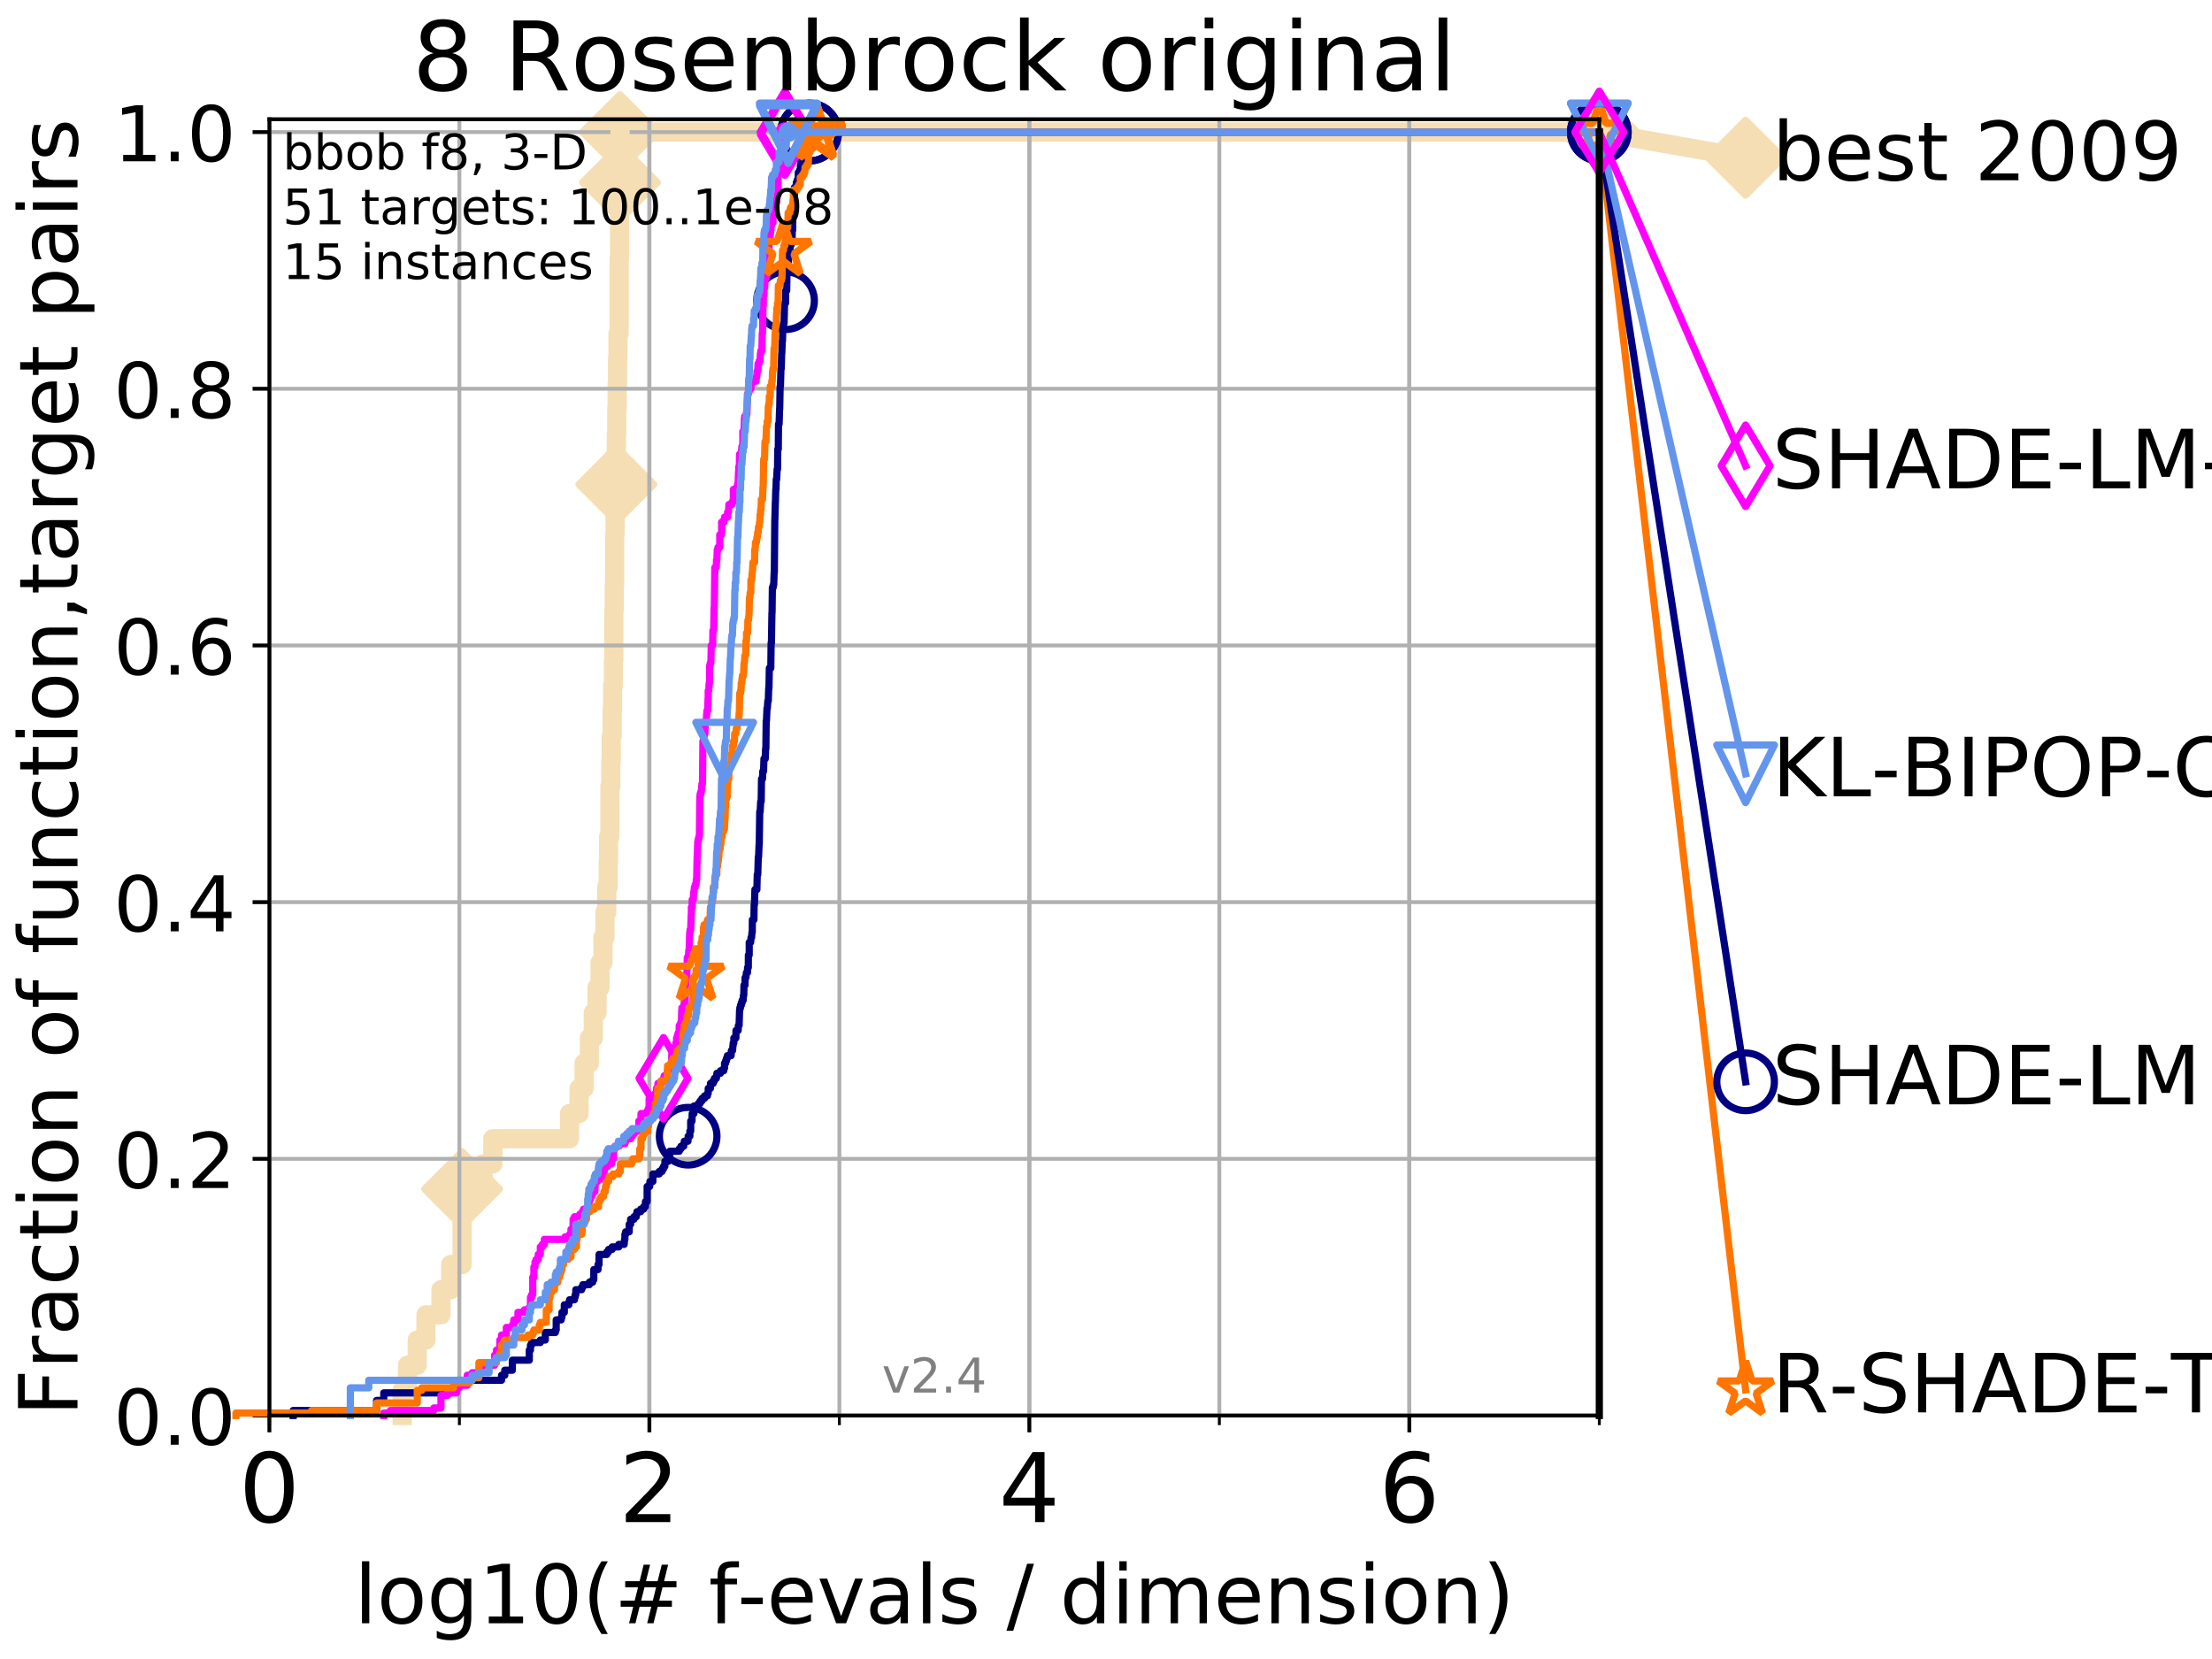 <?xml version="1.0" encoding="utf-8" standalone="no"?>
<!DOCTYPE svg PUBLIC "-//W3C//DTD SVG 1.1//EN"
  "http://www.w3.org/Graphics/SVG/1.1/DTD/svg11.dtd">
<!-- Created with matplotlib (http://matplotlib.org/) -->
<svg height="345.6pt" version="1.1" viewBox="0 0 460.8 345.6" width="460.8pt" xmlns="http://www.w3.org/2000/svg" xmlns:xlink="http://www.w3.org/1999/xlink">
 <defs>
  <style type="text/css">
*{stroke-linecap:butt;stroke-linejoin:round;}
  </style>
 </defs>
 <g id="figure_1">
  <g id="patch_1">
   <path d="M 0 345.6 
L 460.8 345.6 
L 460.8 0 
L 0 0 
z
" style="fill:#ffffff;"/>
  </g>
  <g id="axes_1">
   <g id="patch_2">
    <path d="M 56.12 294.88 
L 333.168 294.88 
L 333.168 24.84 
L 56.12 24.84 
z
" style="fill:#ffffff;"/>
   </g>
   <g id="line2d_1">
    <path d="M 83.784 294.88 
L 83.784 289.638 
L 84.893 289.638 
L 84.893 284.395 
L 86.918 284.395 
L 86.918 279.153 
L 88.729 279.153 
L 88.729 273.91 
L 91.863 273.91 
L 91.863 268.668 
L 93.887 268.668 
L 93.887 263.425 
L 96.262 263.425 
L 96.262 247.698 
L 100.643 247.698 
L 100.643 242.455 
L 102.668 242.455 
L 102.668 237.213 
L 118.645 237.213 
L 118.645 231.97 
L 120.636 231.97 
L 120.636 226.728 
L 121.678 226.728 
L 121.678 221.485 
L 122.78 221.485 
L 122.78 216.243 
L 123.59 216.243 
L 123.59 211 
L 124.364 211 
L 124.364 205.758 
L 125.001 205.758 
L 125.001 200.515 
L 125.615 200.515 
L 125.615 195.273 
L 126.012 195.273 
L 126.012 190.03 
L 126.4 190.03 
L 126.4 184.788 
L 126.686 184.788 
L 126.686 179.546 
L 126.78 179.546 
L 126.78 174.303 
L 127.06 174.303 
L 127.06 163.818 
L 127.244 163.818 
L 127.244 158.576 
L 127.335 158.576 
L 127.335 153.333 
L 127.516 153.333 
L 127.516 148.091 
L 127.606 148.091 
L 127.606 142.848 
L 127.784 142.848 
L 127.784 137.606 
L 127.872 137.606 
L 127.872 127.121 
L 127.96 127.121 
L 127.96 121.878 
L 128.047 121.878 
L 128.047 111.393 
L 128.134 111.393 
L 128.134 100.908 
L 128.393 100.908 
L 128.393 90.423 
L 128.478 90.423 
L 128.478 85.181 
L 128.563 85.181 
L 128.563 79.938 
L 128.648 79.938 
L 128.648 74.696 
L 128.732 74.696 
L 128.732 69.453 
L 128.981 69.453 
L 128.981 53.726 
L 129.064 53.726 
L 129.064 37.999 
L 129.146 37.999 
L 129.146 27.514 
L 333.168 27.514 
" style="fill:none;stroke:#f5deb3;stroke-linecap:square;stroke-width:4;"/>
   </g>
   <g id="line2d_2">
    <defs>
     <path d="M -0 7.778 
L 7.778 0 
L 0 -7.778 
L -7.778 -0 
z
" id="md34225ddeb" style="stroke:#f5deb3;stroke-linejoin:miter;stroke-width:1.5;"/>
    </defs>
    <g>
     <use style="fill:#f5deb3;stroke:#f5deb3;stroke-linejoin:miter;stroke-width:1.5;" x="96.262" xlink:href="#md34225ddeb" y="247.698"/>
     <use style="fill:#f5deb3;stroke:#f5deb3;stroke-linejoin:miter;stroke-width:1.5;" x="128.393" xlink:href="#md34225ddeb" y="100.908"/>
     <use style="fill:#f5deb3;stroke:#f5deb3;stroke-linejoin:miter;stroke-width:1.5;" x="129.146" xlink:href="#md34225ddeb" y="37.999"/>
     <use style="fill:#f5deb3;stroke:#f5deb3;stroke-linejoin:miter;stroke-width:1.5;" x="129.146" xlink:href="#md34225ddeb" y="27.514"/>
     <use style="fill:#f5deb3;stroke:#f5deb3;stroke-linejoin:miter;stroke-width:1.5;" x="333.168" xlink:href="#md34225ddeb" y="27.514"/>
    </g>
   </g>
   <g id="line2d_3">
    <path style="fill:none;stroke:#f5deb3;stroke-linecap:square;stroke-width:4;"/>
    <g/>
   </g>
   <g id="line2d_4">
    <path d="M 333.168 27.514 
L 363.643 32.861 
" style="fill:none;stroke:#f5deb3;stroke-linecap:square;stroke-width:4;"/>
    <g>
     <use style="fill:#f5deb3;stroke:#f5deb3;stroke-linejoin:miter;stroke-width:1.5;" x="333.168" xlink:href="#md34225ddeb" y="27.514"/>
     <use style="fill:#f5deb3;stroke:#f5deb3;stroke-linejoin:miter;stroke-width:1.5;" x="363.643" xlink:href="#md34225ddeb" y="32.861"/>
    </g>
   </g>
   <g id="matplotlib.axis_1">
    <g id="xtick_1">
     <g id="line2d_5">
      <path clip-path="url(#p5bbed9e308)" d="M 56.12 294.88 
L 56.12 24.84 
" style="fill:none;stroke:#b0b0b0;stroke-linecap:square;stroke-width:0.8;"/>
     </g>
     <g id="line2d_6">
      <defs>
       <path d="M 0 0 
L 0 3.5 
" id="mc632388dc2" style="stroke:#000000;stroke-width:0.8;"/>
      </defs>
      <g>
       <use style="stroke:#000000;stroke-width:0.8;" x="56.12" xlink:href="#mc632388dc2" y="294.88"/>
      </g>
     </g>
     <g id="text_1">
      <!-- 0 -->
      <defs>
       <path d="M 31.781 66.406 
Q 24.172 66.406 20.328 58.906 
Q 16.5 51.422 16.5 36.375 
Q 16.5 21.391 20.328 13.891 
Q 24.172 6.391 31.781 6.391 
Q 39.453 6.391 43.281 13.891 
Q 47.125 21.391 47.125 36.375 
Q 47.125 51.422 43.281 58.906 
Q 39.453 66.406 31.781 66.406 
z
M 31.781 74.219 
Q 44.047 74.219 50.516 64.516 
Q 56.984 54.828 56.984 36.375 
Q 56.984 17.969 50.516 8.266 
Q 44.047 -1.422 31.781 -1.422 
Q 19.531 -1.422 13.062 8.266 
Q 6.594 17.969 6.594 36.375 
Q 6.594 54.828 13.062 64.516 
Q 19.531 74.219 31.781 74.219 
z
" id="DejaVuSans-30"/>
      </defs>
      <g transform="translate(49.758 317.077)scale(0.2 -0.2)">
       <use xlink:href="#DejaVuSans-30"/>
      </g>
     </g>
    </g>
    <g id="xtick_2">
     <g id="line2d_7">
      <path clip-path="url(#p5bbed9e308)" d="M 135.277 294.88 
L 135.277 24.84 
" style="fill:none;stroke:#b0b0b0;stroke-linecap:square;stroke-width:0.8;"/>
     </g>
     <g id="line2d_8">
      <g>
       <use style="stroke:#000000;stroke-width:0.8;" x="135.277" xlink:href="#mc632388dc2" y="294.88"/>
      </g>
     </g>
     <g id="text_2">
      <!-- 2 -->
      <defs>
       <path d="M 19.188 8.297 
L 53.609 8.297 
L 53.609 0 
L 7.328 0 
L 7.328 8.297 
Q 12.938 14.109 22.625 23.891 
Q 32.328 33.688 34.812 36.531 
Q 39.547 41.844 41.422 45.531 
Q 43.312 49.219 43.312 52.781 
Q 43.312 58.594 39.234 62.25 
Q 35.156 65.922 28.609 65.922 
Q 23.969 65.922 18.812 64.312 
Q 13.672 62.703 7.812 59.422 
L 7.812 69.391 
Q 13.766 71.781 18.938 73 
Q 24.125 74.219 28.422 74.219 
Q 39.75 74.219 46.484 68.547 
Q 53.219 62.891 53.219 53.422 
Q 53.219 48.922 51.531 44.891 
Q 49.859 40.875 45.406 35.406 
Q 44.188 33.984 37.641 27.219 
Q 31.109 20.453 19.188 8.297 
z
" id="DejaVuSans-32"/>
      </defs>
      <g transform="translate(128.914 317.077)scale(0.2 -0.2)">
       <use xlink:href="#DejaVuSans-32"/>
      </g>
     </g>
    </g>
    <g id="xtick_3">
     <g id="line2d_9">
      <path clip-path="url(#p5bbed9e308)" d="M 214.433 294.88 
L 214.433 24.84 
" style="fill:none;stroke:#b0b0b0;stroke-linecap:square;stroke-width:0.8;"/>
     </g>
     <g id="line2d_10">
      <g>
       <use style="stroke:#000000;stroke-width:0.8;" x="214.433" xlink:href="#mc632388dc2" y="294.88"/>
      </g>
     </g>
     <g id="text_3">
      <!-- 4 -->
      <defs>
       <path d="M 37.797 64.312 
L 12.891 25.391 
L 37.797 25.391 
z
M 35.203 72.906 
L 47.609 72.906 
L 47.609 25.391 
L 58.016 25.391 
L 58.016 17.188 
L 47.609 17.188 
L 47.609 0 
L 37.797 0 
L 37.797 17.188 
L 4.891 17.188 
L 4.891 26.703 
z
" id="DejaVuSans-34"/>
      </defs>
      <g transform="translate(208.071 317.077)scale(0.2 -0.2)">
       <use xlink:href="#DejaVuSans-34"/>
      </g>
     </g>
    </g>
    <g id="xtick_4">
     <g id="line2d_11">
      <path clip-path="url(#p5bbed9e308)" d="M 293.59 294.88 
L 293.59 24.84 
" style="fill:none;stroke:#b0b0b0;stroke-linecap:square;stroke-width:0.8;"/>
     </g>
     <g id="line2d_12">
      <g>
       <use style="stroke:#000000;stroke-width:0.8;" x="293.59" xlink:href="#mc632388dc2" y="294.88"/>
      </g>
     </g>
     <g id="text_4">
      <!-- 6 -->
      <defs>
       <path d="M 33.016 40.375 
Q 26.375 40.375 22.484 35.828 
Q 18.609 31.297 18.609 23.391 
Q 18.609 15.531 22.484 10.953 
Q 26.375 6.391 33.016 6.391 
Q 39.656 6.391 43.531 10.953 
Q 47.406 15.531 47.406 23.391 
Q 47.406 31.297 43.531 35.828 
Q 39.656 40.375 33.016 40.375 
z
M 52.594 71.297 
L 52.594 62.312 
Q 48.875 64.062 45.094 64.984 
Q 41.312 65.922 37.594 65.922 
Q 27.828 65.922 22.672 59.328 
Q 17.531 52.734 16.797 39.406 
Q 19.672 43.656 24.016 45.922 
Q 28.375 48.188 33.594 48.188 
Q 44.578 48.188 50.953 41.516 
Q 57.328 34.859 57.328 23.391 
Q 57.328 12.156 50.688 5.359 
Q 44.047 -1.422 33.016 -1.422 
Q 20.359 -1.422 13.672 8.266 
Q 6.984 17.969 6.984 36.375 
Q 6.984 53.656 15.188 63.938 
Q 23.391 74.219 37.203 74.219 
Q 40.922 74.219 44.703 73.484 
Q 48.484 72.75 52.594 71.297 
z
" id="DejaVuSans-36"/>
      </defs>
      <g transform="translate(287.227 317.077)scale(0.2 -0.2)">
       <use xlink:href="#DejaVuSans-36"/>
      </g>
     </g>
    </g>
    <g id="xtick_5">
     <g id="line2d_13">
      <path clip-path="url(#p5bbed9e308)" d="M 56.12 294.88 
L 56.12 24.84 
" style="fill:none;stroke:#b0b0b0;stroke-linecap:square;stroke-width:0.8;"/>
     </g>
     <g id="line2d_14">
      <defs>
       <path d="M 0 0 
L 0 2 
" id="mddfb5cbe70" style="stroke:#000000;stroke-width:0.6;"/>
      </defs>
      <g>
       <use style="stroke:#000000;stroke-width:0.6;" x="56.12" xlink:href="#mddfb5cbe70" y="294.88"/>
      </g>
     </g>
    </g>
    <g id="xtick_6">
     <g id="line2d_15">
      <path clip-path="url(#p5bbed9e308)" d="M 95.698 294.88 
L 95.698 24.84 
" style="fill:none;stroke:#b0b0b0;stroke-linecap:square;stroke-width:0.8;"/>
     </g>
     <g id="line2d_16">
      <g>
       <use style="stroke:#000000;stroke-width:0.6;" x="95.698" xlink:href="#mddfb5cbe70" y="294.88"/>
      </g>
     </g>
    </g>
    <g id="xtick_7">
     <g id="line2d_17">
      <path clip-path="url(#p5bbed9e308)" d="M 135.277 294.88 
L 135.277 24.84 
" style="fill:none;stroke:#b0b0b0;stroke-linecap:square;stroke-width:0.8;"/>
     </g>
     <g id="line2d_18">
      <g>
       <use style="stroke:#000000;stroke-width:0.6;" x="135.277" xlink:href="#mddfb5cbe70" y="294.88"/>
      </g>
     </g>
    </g>
    <g id="xtick_8">
     <g id="line2d_19">
      <path clip-path="url(#p5bbed9e308)" d="M 174.855 294.88 
L 174.855 24.84 
" style="fill:none;stroke:#b0b0b0;stroke-linecap:square;stroke-width:0.8;"/>
     </g>
     <g id="line2d_20">
      <g>
       <use style="stroke:#000000;stroke-width:0.6;" x="174.855" xlink:href="#mddfb5cbe70" y="294.88"/>
      </g>
     </g>
    </g>
    <g id="xtick_9">
     <g id="line2d_21">
      <path clip-path="url(#p5bbed9e308)" d="M 214.433 294.88 
L 214.433 24.84 
" style="fill:none;stroke:#b0b0b0;stroke-linecap:square;stroke-width:0.8;"/>
     </g>
     <g id="line2d_22">
      <g>
       <use style="stroke:#000000;stroke-width:0.6;" x="214.433" xlink:href="#mddfb5cbe70" y="294.88"/>
      </g>
     </g>
    </g>
    <g id="xtick_10">
     <g id="line2d_23">
      <path clip-path="url(#p5bbed9e308)" d="M 254.011 294.88 
L 254.011 24.84 
" style="fill:none;stroke:#b0b0b0;stroke-linecap:square;stroke-width:0.8;"/>
     </g>
     <g id="line2d_24">
      <g>
       <use style="stroke:#000000;stroke-width:0.6;" x="254.011" xlink:href="#mddfb5cbe70" y="294.88"/>
      </g>
     </g>
    </g>
    <g id="xtick_11">
     <g id="line2d_25">
      <path clip-path="url(#p5bbed9e308)" d="M 293.59 294.88 
L 293.59 24.84 
" style="fill:none;stroke:#b0b0b0;stroke-linecap:square;stroke-width:0.8;"/>
     </g>
     <g id="line2d_26">
      <g>
       <use style="stroke:#000000;stroke-width:0.6;" x="293.59" xlink:href="#mddfb5cbe70" y="294.88"/>
      </g>
     </g>
    </g>
    <g id="xtick_12">
     <g id="line2d_27">
      <path clip-path="url(#p5bbed9e308)" d="M 333.168 294.88 
L 333.168 24.84 
" style="fill:none;stroke:#b0b0b0;stroke-linecap:square;stroke-width:0.8;"/>
     </g>
     <g id="line2d_28">
      <g>
       <use style="stroke:#000000;stroke-width:0.6;" x="333.168" xlink:href="#mddfb5cbe70" y="294.88"/>
      </g>
     </g>
    </g>
    <g id="text_5">
     <!-- log10(# f-evals / dimension) -->
     <defs>
      <path d="M 9.422 75.984 
L 18.406 75.984 
L 18.406 0 
L 9.422 0 
z
" id="DejaVuSans-6c"/>
      <path d="M 30.609 48.391 
Q 23.391 48.391 19.188 42.75 
Q 14.984 37.109 14.984 27.297 
Q 14.984 17.484 19.156 11.844 
Q 23.344 6.203 30.609 6.203 
Q 37.797 6.203 41.984 11.859 
Q 46.188 17.531 46.188 27.297 
Q 46.188 37.016 41.984 42.703 
Q 37.797 48.391 30.609 48.391 
z
M 30.609 56 
Q 42.328 56 49.016 48.375 
Q 55.719 40.766 55.719 27.297 
Q 55.719 13.875 49.016 6.219 
Q 42.328 -1.422 30.609 -1.422 
Q 18.844 -1.422 12.172 6.219 
Q 5.516 13.875 5.516 27.297 
Q 5.516 40.766 12.172 48.375 
Q 18.844 56 30.609 56 
z
" id="DejaVuSans-6f"/>
      <path d="M 45.406 27.984 
Q 45.406 37.75 41.375 43.109 
Q 37.359 48.484 30.078 48.484 
Q 22.859 48.484 18.828 43.109 
Q 14.797 37.75 14.797 27.984 
Q 14.797 18.266 18.828 12.891 
Q 22.859 7.516 30.078 7.516 
Q 37.359 7.516 41.375 12.891 
Q 45.406 18.266 45.406 27.984 
z
M 54.391 6.781 
Q 54.391 -7.172 48.188 -13.984 
Q 42 -20.797 29.203 -20.797 
Q 24.469 -20.797 20.266 -20.094 
Q 16.062 -19.391 12.109 -17.922 
L 12.109 -9.188 
Q 16.062 -11.328 19.922 -12.344 
Q 23.781 -13.375 27.781 -13.375 
Q 36.625 -13.375 41.016 -8.766 
Q 45.406 -4.156 45.406 5.172 
L 45.406 9.625 
Q 42.625 4.781 38.281 2.391 
Q 33.938 0 27.875 0 
Q 17.828 0 11.672 7.656 
Q 5.516 15.328 5.516 27.984 
Q 5.516 40.672 11.672 48.328 
Q 17.828 56 27.875 56 
Q 33.938 56 38.281 53.609 
Q 42.625 51.219 45.406 46.391 
L 45.406 54.688 
L 54.391 54.688 
z
" id="DejaVuSans-67"/>
      <path d="M 12.406 8.297 
L 28.516 8.297 
L 28.516 63.922 
L 10.984 60.406 
L 10.984 69.391 
L 28.422 72.906 
L 38.281 72.906 
L 38.281 8.297 
L 54.391 8.297 
L 54.391 0 
L 12.406 0 
z
" id="DejaVuSans-31"/>
      <path d="M 31 75.875 
Q 24.469 64.656 21.281 53.656 
Q 18.109 42.672 18.109 31.391 
Q 18.109 20.125 21.312 9.062 
Q 24.516 -2 31 -13.188 
L 23.188 -13.188 
Q 15.875 -1.703 12.234 9.375 
Q 8.594 20.453 8.594 31.391 
Q 8.594 42.281 12.203 53.312 
Q 15.828 64.359 23.188 75.875 
z
" id="DejaVuSans-28"/>
      <path d="M 51.125 44 
L 36.922 44 
L 32.812 27.688 
L 47.125 27.688 
z
M 43.797 71.781 
L 38.719 51.516 
L 52.984 51.516 
L 58.109 71.781 
L 65.922 71.781 
L 60.891 51.516 
L 76.125 51.516 
L 76.125 44 
L 58.984 44 
L 54.984 27.688 
L 70.516 27.688 
L 70.516 20.219 
L 53.078 20.219 
L 48 0 
L 40.188 0 
L 45.219 20.219 
L 30.906 20.219 
L 25.875 0 
L 18.016 0 
L 23.094 20.219 
L 7.719 20.219 
L 7.719 27.688 
L 24.906 27.688 
L 29 44 
L 13.281 44 
L 13.281 51.516 
L 30.906 51.516 
L 35.891 71.781 
z
" id="DejaVuSans-23"/>
      <path id="DejaVuSans-20"/>
      <path d="M 37.109 75.984 
L 37.109 68.5 
L 28.516 68.5 
Q 23.688 68.5 21.797 66.547 
Q 19.922 64.594 19.922 59.516 
L 19.922 54.688 
L 34.719 54.688 
L 34.719 47.703 
L 19.922 47.703 
L 19.922 0 
L 10.891 0 
L 10.891 47.703 
L 2.297 47.703 
L 2.297 54.688 
L 10.891 54.688 
L 10.891 58.5 
Q 10.891 67.625 15.141 71.797 
Q 19.391 75.984 28.609 75.984 
z
" id="DejaVuSans-66"/>
      <path d="M 4.891 31.391 
L 31.203 31.391 
L 31.203 23.391 
L 4.891 23.391 
z
" id="DejaVuSans-2d"/>
      <path d="M 56.203 29.594 
L 56.203 25.203 
L 14.891 25.203 
Q 15.484 15.922 20.484 11.062 
Q 25.484 6.203 34.422 6.203 
Q 39.594 6.203 44.453 7.469 
Q 49.312 8.734 54.109 11.281 
L 54.109 2.781 
Q 49.266 0.734 44.188 -0.344 
Q 39.109 -1.422 33.891 -1.422 
Q 20.797 -1.422 13.156 6.188 
Q 5.516 13.812 5.516 26.812 
Q 5.516 40.234 12.766 48.109 
Q 20.016 56 32.328 56 
Q 43.359 56 49.781 48.891 
Q 56.203 41.797 56.203 29.594 
z
M 47.219 32.234 
Q 47.125 39.594 43.094 43.984 
Q 39.062 48.391 32.422 48.391 
Q 24.906 48.391 20.391 44.141 
Q 15.875 39.891 15.188 32.172 
z
" id="DejaVuSans-65"/>
      <path d="M 2.984 54.688 
L 12.5 54.688 
L 29.594 8.797 
L 46.688 54.688 
L 56.203 54.688 
L 35.688 0 
L 23.484 0 
z
" id="DejaVuSans-76"/>
      <path d="M 34.281 27.484 
Q 23.391 27.484 19.188 25 
Q 14.984 22.516 14.984 16.5 
Q 14.984 11.719 18.141 8.906 
Q 21.297 6.109 26.703 6.109 
Q 34.188 6.109 38.703 11.406 
Q 43.219 16.703 43.219 25.484 
L 43.219 27.484 
z
M 52.203 31.203 
L 52.203 0 
L 43.219 0 
L 43.219 8.297 
Q 40.141 3.328 35.547 0.953 
Q 30.953 -1.422 24.312 -1.422 
Q 15.922 -1.422 10.953 3.297 
Q 6 8.016 6 15.922 
Q 6 25.141 12.172 29.828 
Q 18.359 34.516 30.609 34.516 
L 43.219 34.516 
L 43.219 35.406 
Q 43.219 41.609 39.141 45 
Q 35.062 48.391 27.688 48.391 
Q 23 48.391 18.547 47.266 
Q 14.109 46.141 10.016 43.891 
L 10.016 52.203 
Q 14.938 54.109 19.578 55.047 
Q 24.219 56 28.609 56 
Q 40.484 56 46.344 49.844 
Q 52.203 43.703 52.203 31.203 
z
" id="DejaVuSans-61"/>
      <path d="M 44.281 53.078 
L 44.281 44.578 
Q 40.484 46.531 36.375 47.5 
Q 32.281 48.484 27.875 48.484 
Q 21.188 48.484 17.844 46.438 
Q 14.5 44.391 14.5 40.281 
Q 14.5 37.156 16.891 35.375 
Q 19.281 33.594 26.516 31.984 
L 29.594 31.297 
Q 39.156 29.25 43.188 25.516 
Q 47.219 21.781 47.219 15.094 
Q 47.219 7.469 41.188 3.016 
Q 35.156 -1.422 24.609 -1.422 
Q 20.219 -1.422 15.453 -0.562 
Q 10.688 0.297 5.422 2 
L 5.422 11.281 
Q 10.406 8.688 15.234 7.391 
Q 20.062 6.109 24.812 6.109 
Q 31.156 6.109 34.562 8.281 
Q 37.984 10.453 37.984 14.406 
Q 37.984 18.062 35.516 20.016 
Q 33.062 21.969 24.703 23.781 
L 21.578 24.516 
Q 13.234 26.266 9.516 29.906 
Q 5.812 33.547 5.812 39.891 
Q 5.812 47.609 11.281 51.797 
Q 16.75 56 26.812 56 
Q 31.781 56 36.172 55.266 
Q 40.578 54.547 44.281 53.078 
z
" id="DejaVuSans-73"/>
      <path d="M 25.391 72.906 
L 33.688 72.906 
L 8.297 -9.281 
L 0 -9.281 
z
" id="DejaVuSans-2f"/>
      <path d="M 45.406 46.391 
L 45.406 75.984 
L 54.391 75.984 
L 54.391 0 
L 45.406 0 
L 45.406 8.203 
Q 42.578 3.328 38.25 0.953 
Q 33.938 -1.422 27.875 -1.422 
Q 17.969 -1.422 11.734 6.484 
Q 5.516 14.406 5.516 27.297 
Q 5.516 40.188 11.734 48.094 
Q 17.969 56 27.875 56 
Q 33.938 56 38.25 53.625 
Q 42.578 51.266 45.406 46.391 
z
M 14.797 27.297 
Q 14.797 17.391 18.875 11.75 
Q 22.953 6.109 30.078 6.109 
Q 37.203 6.109 41.297 11.75 
Q 45.406 17.391 45.406 27.297 
Q 45.406 37.203 41.297 42.844 
Q 37.203 48.484 30.078 48.484 
Q 22.953 48.484 18.875 42.844 
Q 14.797 37.203 14.797 27.297 
z
" id="DejaVuSans-64"/>
      <path d="M 9.422 54.688 
L 18.406 54.688 
L 18.406 0 
L 9.422 0 
z
M 9.422 75.984 
L 18.406 75.984 
L 18.406 64.594 
L 9.422 64.594 
z
" id="DejaVuSans-69"/>
      <path d="M 52 44.188 
Q 55.375 50.25 60.062 53.125 
Q 64.75 56 71.094 56 
Q 79.641 56 84.281 50.016 
Q 88.922 44.047 88.922 33.016 
L 88.922 0 
L 79.891 0 
L 79.891 32.719 
Q 79.891 40.578 77.094 44.375 
Q 74.312 48.188 68.609 48.188 
Q 61.625 48.188 57.562 43.547 
Q 53.516 38.922 53.516 30.906 
L 53.516 0 
L 44.484 0 
L 44.484 32.719 
Q 44.484 40.625 41.703 44.406 
Q 38.922 48.188 33.109 48.188 
Q 26.219 48.188 22.156 43.531 
Q 18.109 38.875 18.109 30.906 
L 18.109 0 
L 9.078 0 
L 9.078 54.688 
L 18.109 54.688 
L 18.109 46.188 
Q 21.188 51.219 25.484 53.609 
Q 29.781 56 35.688 56 
Q 41.656 56 45.828 52.969 
Q 50 49.953 52 44.188 
z
" id="DejaVuSans-6d"/>
      <path d="M 54.891 33.016 
L 54.891 0 
L 45.906 0 
L 45.906 32.719 
Q 45.906 40.484 42.875 44.328 
Q 39.844 48.188 33.797 48.188 
Q 26.516 48.188 22.312 43.547 
Q 18.109 38.922 18.109 30.906 
L 18.109 0 
L 9.078 0 
L 9.078 54.688 
L 18.109 54.688 
L 18.109 46.188 
Q 21.344 51.125 25.703 53.562 
Q 30.078 56 35.797 56 
Q 45.219 56 50.047 50.172 
Q 54.891 44.344 54.891 33.016 
z
" id="DejaVuSans-6e"/>
      <path d="M 8.016 75.875 
L 15.828 75.875 
Q 23.141 64.359 26.781 53.312 
Q 30.422 42.281 30.422 31.391 
Q 30.422 20.453 26.781 9.375 
Q 23.141 -1.703 15.828 -13.188 
L 8.016 -13.188 
Q 14.5 -2 17.703 9.062 
Q 20.906 20.125 20.906 31.391 
Q 20.906 42.672 17.703 53.656 
Q 14.5 64.656 8.016 75.875 
z
" id="DejaVuSans-29"/>
     </defs>
     <g transform="translate(73.803 338.154)scale(0.17 -0.17)">
      <use xlink:href="#DejaVuSans-6c"/>
      <use x="27.783" xlink:href="#DejaVuSans-6f"/>
      <use x="88.965" xlink:href="#DejaVuSans-67"/>
      <use x="152.441" xlink:href="#DejaVuSans-31"/>
      <use x="216.064" xlink:href="#DejaVuSans-30"/>
      <use x="279.688" xlink:href="#DejaVuSans-28"/>
      <use x="318.701" xlink:href="#DejaVuSans-23"/>
      <use x="402.49" xlink:href="#DejaVuSans-20"/>
      <use x="434.277" xlink:href="#DejaVuSans-66"/>
      <use x="469.404" xlink:href="#DejaVuSans-2d"/>
      <use x="505.488" xlink:href="#DejaVuSans-65"/>
      <use x="567.012" xlink:href="#DejaVuSans-76"/>
      <use x="626.191" xlink:href="#DejaVuSans-61"/>
      <use x="687.471" xlink:href="#DejaVuSans-6c"/>
      <use x="715.254" xlink:href="#DejaVuSans-73"/>
      <use x="767.354" xlink:href="#DejaVuSans-20"/>
      <use x="799.141" xlink:href="#DejaVuSans-2f"/>
      <use x="832.832" xlink:href="#DejaVuSans-20"/>
      <use x="864.619" xlink:href="#DejaVuSans-64"/>
      <use x="928.096" xlink:href="#DejaVuSans-69"/>
      <use x="955.879" xlink:href="#DejaVuSans-6d"/>
      <use x="1053.291" xlink:href="#DejaVuSans-65"/>
      <use x="1114.814" xlink:href="#DejaVuSans-6e"/>
      <use x="1178.193" xlink:href="#DejaVuSans-73"/>
      <use x="1230.293" xlink:href="#DejaVuSans-69"/>
      <use x="1258.076" xlink:href="#DejaVuSans-6f"/>
      <use x="1319.258" xlink:href="#DejaVuSans-6e"/>
      <use x="1382.637" xlink:href="#DejaVuSans-29"/>
     </g>
    </g>
   </g>
   <g id="matplotlib.axis_2">
    <g id="ytick_1">
     <g id="line2d_29">
      <path clip-path="url(#p5bbed9e308)" d="M 56.12 294.88 
L 333.168 294.88 
" style="fill:none;stroke:#b0b0b0;stroke-linecap:square;stroke-width:0.8;"/>
     </g>
     <g id="line2d_30">
      <defs>
       <path d="M 0 0 
L -3.5 0 
" id="m99ff6f8e3f" style="stroke:#000000;stroke-width:0.8;"/>
      </defs>
      <g>
       <use style="stroke:#000000;stroke-width:0.8;" x="56.12" xlink:href="#m99ff6f8e3f" y="294.88"/>
      </g>
     </g>
     <g id="text_6">
      <!-- 0.0 -->
      <defs>
       <path d="M 10.688 12.406 
L 21 12.406 
L 21 0 
L 10.688 0 
z
" id="DejaVuSans-2e"/>
      </defs>
      <g transform="translate(23.675 300.959)scale(0.16 -0.16)">
       <use xlink:href="#DejaVuSans-30"/>
       <use x="63.623" xlink:href="#DejaVuSans-2e"/>
       <use x="95.41" xlink:href="#DejaVuSans-30"/>
      </g>
     </g>
    </g>
    <g id="ytick_2">
     <g id="line2d_31">
      <path clip-path="url(#p5bbed9e308)" d="M 56.12 241.407 
L 333.168 241.407 
" style="fill:none;stroke:#b0b0b0;stroke-linecap:square;stroke-width:0.8;"/>
     </g>
     <g id="line2d_32">
      <g>
       <use style="stroke:#000000;stroke-width:0.8;" x="56.12" xlink:href="#m99ff6f8e3f" y="241.407"/>
      </g>
     </g>
     <g id="text_7">
      <!-- 0.2 -->
      <g transform="translate(23.675 247.485)scale(0.16 -0.16)">
       <use xlink:href="#DejaVuSans-30"/>
       <use x="63.623" xlink:href="#DejaVuSans-2e"/>
       <use x="95.41" xlink:href="#DejaVuSans-32"/>
      </g>
     </g>
    </g>
    <g id="ytick_3">
     <g id="line2d_33">
      <path clip-path="url(#p5bbed9e308)" d="M 56.12 187.933 
L 333.168 187.933 
" style="fill:none;stroke:#b0b0b0;stroke-linecap:square;stroke-width:0.8;"/>
     </g>
     <g id="line2d_34">
      <g>
       <use style="stroke:#000000;stroke-width:0.8;" x="56.12" xlink:href="#m99ff6f8e3f" y="187.933"/>
      </g>
     </g>
     <g id="text_8">
      <!-- 0.4 -->
      <g transform="translate(23.675 194.012)scale(0.16 -0.16)">
       <use xlink:href="#DejaVuSans-30"/>
       <use x="63.623" xlink:href="#DejaVuSans-2e"/>
       <use x="95.41" xlink:href="#DejaVuSans-34"/>
      </g>
     </g>
    </g>
    <g id="ytick_4">
     <g id="line2d_35">
      <path clip-path="url(#p5bbed9e308)" d="M 56.12 134.46 
L 333.168 134.46 
" style="fill:none;stroke:#b0b0b0;stroke-linecap:square;stroke-width:0.8;"/>
     </g>
     <g id="line2d_36">
      <g>
       <use style="stroke:#000000;stroke-width:0.8;" x="56.12" xlink:href="#m99ff6f8e3f" y="134.46"/>
      </g>
     </g>
     <g id="text_9">
      <!-- 0.6 -->
      <g transform="translate(23.675 140.539)scale(0.16 -0.16)">
       <use xlink:href="#DejaVuSans-30"/>
       <use x="63.623" xlink:href="#DejaVuSans-2e"/>
       <use x="95.41" xlink:href="#DejaVuSans-36"/>
      </g>
     </g>
    </g>
    <g id="ytick_5">
     <g id="line2d_37">
      <path clip-path="url(#p5bbed9e308)" d="M 56.12 80.987 
L 333.168 80.987 
" style="fill:none;stroke:#b0b0b0;stroke-linecap:square;stroke-width:0.8;"/>
     </g>
     <g id="line2d_38">
      <g>
       <use style="stroke:#000000;stroke-width:0.8;" x="56.12" xlink:href="#m99ff6f8e3f" y="80.987"/>
      </g>
     </g>
     <g id="text_10">
      <!-- 0.8 -->
      <defs>
       <path d="M 31.781 34.625 
Q 24.75 34.625 20.719 30.859 
Q 16.703 27.094 16.703 20.516 
Q 16.703 13.922 20.719 10.156 
Q 24.75 6.391 31.781 6.391 
Q 38.812 6.391 42.859 10.172 
Q 46.922 13.969 46.922 20.516 
Q 46.922 27.094 42.891 30.859 
Q 38.875 34.625 31.781 34.625 
z
M 21.922 38.812 
Q 15.578 40.375 12.031 44.719 
Q 8.5 49.078 8.5 55.328 
Q 8.5 64.062 14.719 69.141 
Q 20.953 74.219 31.781 74.219 
Q 42.672 74.219 48.875 69.141 
Q 55.078 64.062 55.078 55.328 
Q 55.078 49.078 51.531 44.719 
Q 48 40.375 41.703 38.812 
Q 48.828 37.156 52.797 32.312 
Q 56.781 27.484 56.781 20.516 
Q 56.781 9.906 50.312 4.234 
Q 43.844 -1.422 31.781 -1.422 
Q 19.734 -1.422 13.25 4.234 
Q 6.781 9.906 6.781 20.516 
Q 6.781 27.484 10.781 32.312 
Q 14.797 37.156 21.922 38.812 
z
M 18.312 54.391 
Q 18.312 48.734 21.844 45.562 
Q 25.391 42.391 31.781 42.391 
Q 38.141 42.391 41.719 45.562 
Q 45.312 48.734 45.312 54.391 
Q 45.312 60.062 41.719 63.234 
Q 38.141 66.406 31.781 66.406 
Q 25.391 66.406 21.844 63.234 
Q 18.312 60.062 18.312 54.391 
z
" id="DejaVuSans-38"/>
      </defs>
      <g transform="translate(23.675 87.066)scale(0.16 -0.16)">
       <use xlink:href="#DejaVuSans-30"/>
       <use x="63.623" xlink:href="#DejaVuSans-2e"/>
       <use x="95.41" xlink:href="#DejaVuSans-38"/>
      </g>
     </g>
    </g>
    <g id="ytick_6">
     <g id="line2d_39">
      <path clip-path="url(#p5bbed9e308)" d="M 56.12 27.514 
L 333.168 27.514 
" style="fill:none;stroke:#b0b0b0;stroke-linecap:square;stroke-width:0.8;"/>
     </g>
     <g id="line2d_40">
      <g>
       <use style="stroke:#000000;stroke-width:0.8;" x="56.12" xlink:href="#m99ff6f8e3f" y="27.514"/>
      </g>
     </g>
     <g id="text_11">
      <!-- 1.0 -->
      <g transform="translate(23.675 33.592)scale(0.16 -0.16)">
       <use xlink:href="#DejaVuSans-31"/>
       <use x="63.623" xlink:href="#DejaVuSans-2e"/>
       <use x="95.41" xlink:href="#DejaVuSans-30"/>
      </g>
     </g>
    </g>
    <g id="text_12">
     <!-- Fraction of function,target pairs -->
     <defs>
      <path d="M 9.812 72.906 
L 51.703 72.906 
L 51.703 64.594 
L 19.672 64.594 
L 19.672 43.109 
L 48.578 43.109 
L 48.578 34.812 
L 19.672 34.812 
L 19.672 0 
L 9.812 0 
z
" id="DejaVuSans-46"/>
      <path d="M 41.109 46.297 
Q 39.594 47.172 37.812 47.578 
Q 36.031 48 33.891 48 
Q 26.266 48 22.188 43.047 
Q 18.109 38.094 18.109 28.812 
L 18.109 0 
L 9.078 0 
L 9.078 54.688 
L 18.109 54.688 
L 18.109 46.188 
Q 20.953 51.172 25.484 53.578 
Q 30.031 56 36.531 56 
Q 37.453 56 38.578 55.875 
Q 39.703 55.766 41.062 55.516 
z
" id="DejaVuSans-72"/>
      <path d="M 48.781 52.594 
L 48.781 44.188 
Q 44.969 46.297 41.141 47.344 
Q 37.312 48.391 33.406 48.391 
Q 24.656 48.391 19.812 42.844 
Q 14.984 37.312 14.984 27.297 
Q 14.984 17.281 19.812 11.734 
Q 24.656 6.203 33.406 6.203 
Q 37.312 6.203 41.141 7.25 
Q 44.969 8.297 48.781 10.406 
L 48.781 2.094 
Q 45.016 0.344 40.984 -0.531 
Q 36.969 -1.422 32.422 -1.422 
Q 20.062 -1.422 12.781 6.344 
Q 5.516 14.109 5.516 27.297 
Q 5.516 40.672 12.859 48.328 
Q 20.219 56 33.016 56 
Q 37.156 56 41.109 55.141 
Q 45.062 54.297 48.781 52.594 
z
" id="DejaVuSans-63"/>
      <path d="M 18.312 70.219 
L 18.312 54.688 
L 36.812 54.688 
L 36.812 47.703 
L 18.312 47.703 
L 18.312 18.016 
Q 18.312 11.328 20.141 9.422 
Q 21.969 7.516 27.594 7.516 
L 36.812 7.516 
L 36.812 0 
L 27.594 0 
Q 17.188 0 13.234 3.875 
Q 9.281 7.766 9.281 18.016 
L 9.281 47.703 
L 2.688 47.703 
L 2.688 54.688 
L 9.281 54.688 
L 9.281 70.219 
z
" id="DejaVuSans-74"/>
      <path d="M 8.5 21.578 
L 8.5 54.688 
L 17.484 54.688 
L 17.484 21.922 
Q 17.484 14.156 20.5 10.266 
Q 23.531 6.391 29.594 6.391 
Q 36.859 6.391 41.078 11.031 
Q 45.312 15.672 45.312 23.688 
L 45.312 54.688 
L 54.297 54.688 
L 54.297 0 
L 45.312 0 
L 45.312 8.406 
Q 42.047 3.422 37.719 1 
Q 33.406 -1.422 27.688 -1.422 
Q 18.266 -1.422 13.375 4.438 
Q 8.5 10.297 8.5 21.578 
z
M 31.109 56 
z
" id="DejaVuSans-75"/>
      <path d="M 11.719 12.406 
L 22.016 12.406 
L 22.016 4 
L 14.016 -11.625 
L 7.719 -11.625 
L 11.719 4 
z
" id="DejaVuSans-2c"/>
      <path d="M 18.109 8.203 
L 18.109 -20.797 
L 9.078 -20.797 
L 9.078 54.688 
L 18.109 54.688 
L 18.109 46.391 
Q 20.953 51.266 25.266 53.625 
Q 29.594 56 35.594 56 
Q 45.562 56 51.781 48.094 
Q 58.016 40.188 58.016 27.297 
Q 58.016 14.406 51.781 6.484 
Q 45.562 -1.422 35.594 -1.422 
Q 29.594 -1.422 25.266 0.953 
Q 20.953 3.328 18.109 8.203 
z
M 48.688 27.297 
Q 48.688 37.203 44.609 42.844 
Q 40.531 48.484 33.406 48.484 
Q 26.266 48.484 22.188 42.844 
Q 18.109 37.203 18.109 27.297 
Q 18.109 17.391 22.188 11.75 
Q 26.266 6.109 33.406 6.109 
Q 40.531 6.109 44.609 11.75 
Q 48.688 17.391 48.688 27.297 
z
" id="DejaVuSans-70"/>
     </defs>
     <g transform="translate(16.14 294.999)rotate(-90)scale(0.17 -0.17)">
      <use xlink:href="#DejaVuSans-46"/>
      <use x="57.41" xlink:href="#DejaVuSans-72"/>
      <use x="98.523" xlink:href="#DejaVuSans-61"/>
      <use x="159.803" xlink:href="#DejaVuSans-63"/>
      <use x="214.783" xlink:href="#DejaVuSans-74"/>
      <use x="253.992" xlink:href="#DejaVuSans-69"/>
      <use x="281.775" xlink:href="#DejaVuSans-6f"/>
      <use x="342.957" xlink:href="#DejaVuSans-6e"/>
      <use x="406.336" xlink:href="#DejaVuSans-20"/>
      <use x="438.123" xlink:href="#DejaVuSans-6f"/>
      <use x="499.305" xlink:href="#DejaVuSans-66"/>
      <use x="534.51" xlink:href="#DejaVuSans-20"/>
      <use x="566.297" xlink:href="#DejaVuSans-66"/>
      <use x="601.502" xlink:href="#DejaVuSans-75"/>
      <use x="664.881" xlink:href="#DejaVuSans-6e"/>
      <use x="728.26" xlink:href="#DejaVuSans-63"/>
      <use x="783.24" xlink:href="#DejaVuSans-74"/>
      <use x="822.449" xlink:href="#DejaVuSans-69"/>
      <use x="850.232" xlink:href="#DejaVuSans-6f"/>
      <use x="911.414" xlink:href="#DejaVuSans-6e"/>
      <use x="974.793" xlink:href="#DejaVuSans-2c"/>
      <use x="1006.58" xlink:href="#DejaVuSans-74"/>
      <use x="1045.789" xlink:href="#DejaVuSans-61"/>
      <use x="1107.068" xlink:href="#DejaVuSans-72"/>
      <use x="1148.166" xlink:href="#DejaVuSans-67"/>
      <use x="1211.643" xlink:href="#DejaVuSans-65"/>
      <use x="1273.166" xlink:href="#DejaVuSans-74"/>
      <use x="1312.375" xlink:href="#DejaVuSans-20"/>
      <use x="1344.162" xlink:href="#DejaVuSans-70"/>
      <use x="1407.639" xlink:href="#DejaVuSans-61"/>
      <use x="1468.918" xlink:href="#DejaVuSans-69"/>
      <use x="1496.701" xlink:href="#DejaVuSans-72"/>
      <use x="1537.814" xlink:href="#DejaVuSans-73"/>
     </g>
    </g>
   </g>
   <g id="line2d_41">
    <defs>
     <path d="M 0 1.5 
C 0.398 1.5 0.779 1.342 1.061 1.061 
C 1.342 0.779 1.5 0.398 1.5 0 
C 1.5 -0.398 1.342 -0.779 1.061 -1.061 
C 0.779 -1.342 0.398 -1.5 0 -1.5 
C -0.398 -1.5 -0.779 -1.342 -1.061 -1.061 
C -1.342 -0.779 -1.5 -0.398 -1.5 0 
C -1.5 0.398 -1.342 0.779 -1.061 1.061 
C -0.779 1.342 -0.398 1.5 0 1.5 
z
" id="m064b38be38" style="stroke:#f5deb3;"/>
    </defs>
    <g>
     <use style="fill:#f5deb3;stroke:#f5deb3;" x="129.146" xlink:href="#m064b38be38" y="27.514"/>
     <use style="fill:#f5deb3;stroke:#f5deb3;" x="129.146" xlink:href="#m064b38be38" y="27.514"/>
    </g>
   </g>
   <g id="line2d_42">
    <defs>
     <path d="M 0 1.5 
C 0.398 1.5 0.779 1.342 1.061 1.061 
C 1.342 0.779 1.5 0.398 1.5 0 
C 1.5 -0.398 1.342 -0.779 1.061 -1.061 
C 0.779 -1.342 0.398 -1.5 0 -1.5 
C -0.398 -1.5 -0.779 -1.342 -1.061 -1.061 
C -1.342 -0.779 -1.5 -0.398 -1.5 0 
C -1.5 0.398 -1.342 0.779 -1.061 1.061 
C -0.779 1.342 -0.398 1.5 0 1.5 
z
" id="m1c162bf6d8" style="stroke:#000080;"/>
    </defs>
    <g>
     <use style="fill:#000080;stroke:#000080;" x="168.667" xlink:href="#m1c162bf6d8" y="27.514"/>
     <use style="fill:#000080;stroke:#000080;" x="168.667" xlink:href="#m1c162bf6d8" y="27.514"/>
    </g>
   </g>
   <g id="line2d_43">
    <path d="M 61.065 294.88 
L 61.065 293.832 
L 78.453 293.832 
L 78.453 291.735 
L 79.949 291.735 
L 79.949 290.162 
L 91.131 290.162 
L 91.131 289.638 
L 95.116 289.638 
L 95.116 287.541 
L 104.479 287.541 
L 104.479 286.492 
L 105.153 286.492 
L 105.153 285.444 
L 106.731 285.444 
L 106.731 283.347 
L 110.262 283.347 
L 110.262 281.25 
L 110.506 281.25 
L 110.506 280.201 
L 110.746 280.201 
L 110.746 279.677 
L 112.557 279.677 
L 112.557 279.153 
L 113.599 279.153 
L 113.599 277.58 
L 115.691 277.58 
L 115.691 277.056 
L 115.869 277.056 
L 115.869 274.959 
L 116.901 274.959 
L 116.901 274.434 
L 117.067 274.434 
L 117.067 273.386 
L 117.556 273.386 
L 117.556 271.813 
L 118.494 271.813 
L 118.494 271.289 
L 118.645 271.289 
L 118.645 270.765 
L 119.669 270.765 
L 119.669 270.24 
L 119.811 270.24 
L 119.811 269.716 
L 119.951 269.716 
L 119.951 268.668 
L 121.165 268.668 
L 121.165 268.143 
L 121.424 268.143 
L 121.424 267.619 
L 122.78 267.619 
L 122.78 267.095 
L 123.477 267.095 
L 123.477 266.571 
L 123.703 266.571 
L 123.703 264.474 
L 124.579 264.474 
L 124.579 263.425 
L 124.791 263.425 
L 124.791 261.328 
L 126.4 261.328 
L 126.4 260.804 
L 126.78 260.804 
L 126.78 260.28 
L 127.516 260.28 
L 127.516 259.755 
L 128.898 259.755 
L 128.898 259.231 
L 130.023 259.231 
L 130.101 258.183 
L 130.178 258.183 
L 130.178 257.134 
L 130.332 257.134 
L 130.332 256.61 
L 131.079 256.61 
L 131.079 255.037 
L 131.369 255.037 
L 131.369 253.989 
L 132.074 253.989 
L 132.074 253.464 
L 132.55 253.464 
L 132.55 252.94 
L 132.684 252.94 
L 132.684 252.416 
L 133.466 252.416 
L 133.466 251.892 
L 134.091 251.892 
L 134.091 251.367 
L 134.455 251.367 
L 134.455 250.319 
L 134.812 250.319 
L 134.812 247.173 
L 135.334 247.173 
L 135.391 246.125 
L 136.006 246.125 
L 136.006 244.552 
L 137.327 244.552 
L 137.327 244.028 
L 137.926 244.028 
L 137.926 243.504 
L 138.218 243.504 
L 138.218 242.979 
L 138.506 242.979 
L 138.506 241.931 
L 139.204 241.931 
L 139.204 241.407 
L 139.52 241.407 
L 139.52 239.834 
L 141.504 239.834 
L 141.504 239.31 
L 141.86 239.31 
L 141.86 238.785 
L 142.436 238.785 
L 142.436 238.261 
L 142.549 238.261 
L 142.549 237.737 
L 143.319 237.737 
L 143.355 236.689 
L 143.71 236.689 
L 143.71 235.64 
L 143.884 235.64 
L 143.884 233.543 
L 144.16 233.543 
L 144.194 231.97 
L 144.565 231.97 
L 144.565 230.398 
L 145.475 230.398 
L 145.475 229.873 
L 145.851 229.873 
L 145.851 229.349 
L 146.218 229.349 
L 146.218 228.825 
L 146.756 228.825 
L 146.756 228.301 
L 147.362 228.301 
L 147.362 227.776 
L 147.531 227.776 
L 147.531 226.728 
L 148.002 226.728 
L 148.002 225.679 
L 148.567 225.679 
L 148.567 225.155 
L 148.829 225.155 
L 148.829 224.631 
L 149.241 224.631 
L 149.342 223.582 
L 150.084 223.582 
L 150.084 223.058 
L 150.772 223.058 
L 150.772 222.534 
L 150.934 222.534 
L 150.934 221.485 
L 151.163 221.485 
L 151.163 220.961 
L 151.344 220.961 
L 151.344 220.437 
L 151.523 220.437 
L 151.523 219.913 
L 152.307 219.913 
L 152.349 218.864 
L 152.602 218.864 
L 152.685 217.816 
L 152.727 217.816 
L 152.727 217.291 
L 152.872 217.291 
L 152.872 216.243 
L 153.299 216.243 
L 153.319 214.67 
L 153.774 214.67 
L 153.813 213.622 
L 153.968 213.622 
L 154.064 210.476 
L 154.122 210.476 
L 154.122 209.952 
L 154.255 209.952 
L 154.255 209.428 
L 154.426 209.428 
L 154.426 208.903 
L 154.594 208.903 
L 154.594 208.379 
L 154.816 208.379 
L 154.871 207.331 
L 154.944 207.331 
L 154.981 205.234 
L 155.198 205.234 
L 155.216 203.661 
L 155.394 203.661 
L 155.483 202.612 
L 155.711 202.612 
L 155.729 201.564 
L 155.885 201.564 
L 155.902 198.943 
L 156.074 198.943 
L 156.074 196.321 
L 156.362 196.321 
L 156.463 195.273 
L 156.579 195.273 
L 156.645 194.224 
L 156.711 194.224 
L 156.728 191.603 
L 157.054 191.603 
L 157.102 188.458 
L 157.166 188.458 
L 157.262 185.312 
L 157.672 185.312 
L 157.75 182.167 
L 157.858 182.167 
L 157.965 178.497 
L 158.026 178.497 
L 158.133 175.876 
L 158.163 175.876 
L 158.269 169.061 
L 158.359 169.061 
L 158.463 166.964 
L 158.567 166.964 
L 158.64 162.245 
L 158.845 162.245 
L 158.903 160.673 
L 159.062 160.673 
L 159.148 158.051 
L 159.417 158.051 
L 159.488 155.954 
L 159.543 155.954 
L 159.613 150.188 
L 159.669 150.188 
L 159.779 147.566 
L 159.848 147.566 
L 159.957 145.994 
L 160.052 145.994 
L 160.134 143.372 
L 160.188 143.372 
L 160.268 139.178 
L 160.573 139.178 
L 160.639 133.936 
L 160.704 133.936 
L 160.808 127.645 
L 160.834 127.645 
L 160.899 122.403 
L 161.066 122.403 
L 161.066 121.878 
L 161.18 121.878 
L 161.269 119.257 
L 161.307 119.257 
L 161.407 108.248 
L 161.42 108.248 
L 161.52 104.578 
L 161.532 104.578 
L 161.607 101.957 
L 161.656 101.957 
L 161.706 99.86 
L 161.792 99.86 
L 161.889 97.763 
L 161.974 97.763 
L 162.023 93.569 
L 162.131 93.569 
L 162.179 88.326 
L 162.299 88.326 
L 162.405 85.181 
L 162.429 85.181 
L 162.511 80.463 
L 162.582 80.463 
L 162.687 76.793 
L 162.745 76.793 
L 162.837 73.647 
L 162.86 73.647 
L 162.964 71.026 
L 163.009 71.026 
L 163.089 67.881 
L 163.213 67.881 
L 163.213 67.356 
L 163.337 67.356 
L 163.438 63.163 
L 163.637 63.163 
L 163.659 60.541 
L 163.888 60.541 
L 163.942 56.872 
L 164.018 56.872 
L 164.018 56.347 
L 164.189 56.347 
L 164.295 52.153 
L 164.548 52.153 
L 164.652 51.105 
L 164.786 51.105 
L 164.786 50.581 
L 165.011 50.581 
L 165.041 47.959 
L 165.132 47.959 
L 165.173 43.241 
L 165.293 43.241 
L 165.293 41.668 
L 165.492 41.668 
L 165.492 39.047 
L 165.853 39.047 
L 165.892 37.999 
L 166.084 37.999 
L 166.084 37.474 
L 166.293 37.474 
L 166.293 35.902 
L 166.601 35.902 
L 166.601 35.377 
L 166.73 35.377 
L 166.73 34.329 
L 166.931 34.329 
L 166.931 31.708 
L 167.076 31.708 
L 167.076 29.611 
L 167.459 29.611 
L 167.459 29.086 
L 168.031 29.086 
L 168.031 28.562 
L 168.667 28.562 
L 168.667 27.514 
L 333.168 27.514 
L 333.168 27.514 
" style="fill:none;stroke:#000080;stroke-linecap:square;stroke-width:1.5;"/>
   </g>
   <g id="line2d_44">
    <defs>
     <path d="M 0 6 
C 1.591 6 3.117 5.368 4.243 4.243 
C 5.368 3.117 6 1.591 6 0 
C 6 -1.591 5.368 -3.117 4.243 -4.243 
C 3.117 -5.368 1.591 -6 0 -6 
C -1.591 -6 -3.117 -5.368 -4.243 -4.243 
C -5.368 -3.117 -6 -1.591 -6 0 
C -6 1.591 -5.368 3.117 -4.243 4.243 
C -3.117 5.368 -1.591 6 0 6 
z
" id="mb44b0ea333" style="stroke:#000080;stroke-width:1.5;"/>
    </defs>
    <g>
     <use style="fill-opacity:0;stroke:#000080;stroke-width:1.5;" x="143.355" xlink:href="#mb44b0ea333" y="236.689"/>
     <use style="fill-opacity:0;stroke:#000080;stroke-width:1.5;" x="163.648" xlink:href="#mb44b0ea333" y="62.638"/>
     <use style="fill-opacity:0;stroke:#000080;stroke-width:1.5;" x="168.667" xlink:href="#mb44b0ea333" y="27.514"/>
     <use style="fill-opacity:0;stroke:#000080;stroke-width:1.5;" x="168.667" xlink:href="#mb44b0ea333" y="27.514"/>
     <use style="fill-opacity:0;stroke:#000080;stroke-width:1.5;" x="333.168" xlink:href="#mb44b0ea333" y="27.514"/>
    </g>
   </g>
   <g id="line2d_45">
    <path style="fill:none;stroke:#000080;stroke-linecap:square;stroke-width:1.5;"/>
    <g/>
   </g>
   <g id="line2d_46">
    <defs>
     <path d="M 0 1.5 
C 0.398 1.5 0.779 1.342 1.061 1.061 
C 1.342 0.779 1.5 0.398 1.5 0 
C 1.5 -0.398 1.342 -0.779 1.061 -1.061 
C 0.779 -1.342 0.398 -1.5 0 -1.5 
C -0.398 -1.5 -0.779 -1.342 -1.061 -1.061 
C -1.342 -0.779 -1.5 -0.398 -1.5 0 
C -1.5 0.398 -1.342 0.779 -1.061 1.061 
C -0.779 1.342 -0.398 1.5 0 1.5 
z
" id="mb7d5a44604" style="stroke:#ff00ff;"/>
    </defs>
    <g>
     <use style="fill:#ff00ff;stroke:#ff00ff;" x="163.515" xlink:href="#mb7d5a44604" y="27.514"/>
     <use style="fill:#ff00ff;stroke:#ff00ff;" x="163.515" xlink:href="#mb7d5a44604" y="27.514"/>
    </g>
   </g>
   <g id="line2d_47">
    <path d="M 79.949 294.88 
L 79.949 294.356 
L 81.324 294.356 
L 81.324 293.832 
L 90.367 293.832 
L 90.367 293.307 
L 91.863 293.307 
L 91.863 290.686 
L 93.239 290.686 
L 93.239 290.162 
L 95.116 290.162 
L 95.116 289.113 
L 95.698 289.113 
L 95.698 288.589 
L 97.337 288.589 
L 97.337 286.492 
L 98.348 286.492 
L 98.348 285.968 
L 100.208 285.968 
L 100.208 284.395 
L 103.045 284.395 
L 103.045 282.298 
L 103.415 282.298 
L 103.415 281.25 
L 104.131 281.25 
L 104.131 279.153 
L 104.479 279.153 
L 104.479 278.104 
L 105.48 278.104 
L 105.48 276.531 
L 106.731 276.531 
L 106.731 276.007 
L 107.03 276.007 
L 107.03 274.959 
L 107.897 274.959 
L 107.897 273.386 
L 109.251 273.386 
L 109.251 272.862 
L 110.262 272.862 
L 110.262 272.337 
L 110.506 272.337 
L 110.506 270.24 
L 110.746 270.24 
L 110.746 269.716 
L 110.983 269.716 
L 110.983 266.046 
L 111.217 266.046 
L 111.217 263.949 
L 111.448 263.949 
L 111.448 262.901 
L 111.676 262.901 
L 111.676 262.377 
L 112.122 262.377 
L 112.122 261.328 
L 112.557 261.328 
L 112.557 259.755 
L 112.982 259.755 
L 112.982 259.231 
L 113.396 259.231 
L 113.396 258.183 
L 117.716 258.183 
L 117.716 257.658 
L 118.645 257.658 
L 118.645 257.134 
L 118.944 257.134 
L 118.944 256.086 
L 119.383 256.086 
L 119.383 253.989 
L 119.669 253.989 
L 119.669 253.464 
L 120.77 253.464 
L 120.77 252.94 
L 121.295 252.94 
L 121.295 252.416 
L 121.551 252.416 
L 121.551 251.892 
L 122.541 251.892 
L 122.541 251.367 
L 122.661 251.367 
L 122.661 250.319 
L 122.78 250.319 
L 122.78 249.795 
L 123.015 249.795 
L 123.015 249.27 
L 123.247 249.27 
L 123.247 248.746 
L 123.477 248.746 
L 123.477 248.222 
L 123.926 248.222 
L 124.036 246.125 
L 124.472 246.125 
L 124.472 245.601 
L 125.412 245.601 
L 125.412 244.552 
L 125.814 244.552 
L 125.913 243.504 
L 126.012 243.504 
L 126.012 242.979 
L 126.591 242.979 
L 126.591 242.455 
L 127.426 242.455 
L 127.426 241.407 
L 127.784 241.407 
L 127.872 239.31 
L 128.134 239.31 
L 128.134 238.785 
L 128.981 238.785 
L 128.981 238.261 
L 130.178 238.261 
L 130.178 237.737 
L 130.408 237.737 
L 130.408 237.213 
L 131.369 237.213 
L 131.369 236.689 
L 131.725 236.689 
L 131.725 236.164 
L 132.143 236.164 
L 132.143 235.64 
L 132.883 235.64 
L 132.883 235.116 
L 133.079 235.116 
L 133.079 233.543 
L 133.529 233.543 
L 133.529 231.97 
L 134.812 231.97 
L 134.812 231.446 
L 135.046 231.446 
L 135.046 230.922 
L 135.219 230.922 
L 135.219 228.825 
L 135.561 228.825 
L 135.561 228.301 
L 136.493 228.301 
L 136.493 227.776 
L 136.758 227.776 
L 136.758 226.728 
L 137.019 226.728 
L 137.07 225.679 
L 137.877 225.679 
L 137.877 225.155 
L 138.218 225.155 
L 138.218 224.631 
L 138.363 224.631 
L 138.363 224.107 
L 139.02 224.107 
L 139.066 223.058 
L 139.249 223.058 
L 139.249 222.534 
L 139.52 222.534 
L 139.52 222.01 
L 139.742 222.01 
L 139.742 221.485 
L 139.874 221.485 
L 139.962 219.388 
L 140.604 219.388 
L 140.688 217.816 
L 140.771 217.816 
L 140.771 217.291 
L 140.937 217.291 
L 140.937 216.243 
L 141.101 216.243 
L 141.101 215.719 
L 141.263 215.719 
L 141.263 215.194 
L 141.465 215.194 
L 141.504 213.622 
L 141.781 213.622 
L 141.781 213.097 
L 141.938 213.097 
L 142.015 210.476 
L 142.054 210.476 
L 142.054 209.952 
L 142.474 209.952 
L 142.511 208.903 
L 142.735 208.903 
L 142.846 203.661 
L 143.066 203.661 
L 143.175 199.467 
L 143.391 199.467 
L 143.498 197.894 
L 143.569 197.894 
L 143.675 194.224 
L 143.745 194.224 
L 143.745 193.7 
L 143.884 193.7 
L 143.988 190.555 
L 144.023 190.555 
L 144.023 188.982 
L 144.194 188.982 
L 144.194 187.409 
L 144.431 187.409 
L 144.498 185.836 
L 144.565 185.836 
L 144.665 184.788 
L 144.83 184.788 
L 144.83 184.264 
L 144.994 184.264 
L 145.059 183.215 
L 145.123 183.215 
L 145.22 178.497 
L 145.252 178.497 
L 145.348 175.352 
L 145.443 175.352 
L 145.443 174.827 
L 145.57 174.827 
L 145.57 174.303 
L 145.695 174.303 
L 145.789 165.915 
L 145.851 165.915 
L 145.851 165.391 
L 146.005 165.391 
L 146.005 164.867 
L 146.127 164.867 
L 146.218 163.294 
L 146.339 163.294 
L 146.429 154.382 
L 146.549 154.382 
L 146.638 153.333 
L 146.697 153.333 
L 146.697 152.809 
L 146.844 152.809 
L 146.931 150.188 
L 147.133 150.188 
L 147.219 148.615 
L 147.248 148.615 
L 147.248 148.091 
L 147.418 148.091 
L 147.503 145.469 
L 147.531 145.469 
L 147.531 143.897 
L 147.643 143.897 
L 147.727 142.324 
L 147.81 142.324 
L 147.837 138.654 
L 147.947 138.654 
L 147.947 138.13 
L 148.084 138.13 
L 148.165 134.46 
L 148.461 134.46 
L 148.514 131.315 
L 148.672 131.315 
L 148.751 126.596 
L 148.803 126.596 
L 148.907 118.209 
L 149.215 118.209 
L 149.266 116.636 
L 149.342 116.636 
L 149.418 114.539 
L 149.568 114.539 
L 149.568 114.015 
L 149.938 114.015 
L 149.938 111.393 
L 150.325 111.393 
L 150.325 108.772 
L 150.819 108.772 
L 150.819 108.248 
L 150.934 108.248 
L 150.934 107.724 
L 151.568 107.724 
L 151.568 106.675 
L 151.766 106.675 
L 151.832 105.102 
L 152.497 105.102 
L 152.497 104.578 
L 152.768 104.578 
L 152.768 101.957 
L 153.459 101.957 
L 153.459 101.433 
L 153.637 101.433 
L 153.637 100.908 
L 153.754 100.908 
L 153.852 98.287 
L 153.891 98.287 
L 153.891 97.239 
L 154.026 97.239 
L 154.064 94.617 
L 154.444 94.617 
L 154.538 93.045 
L 154.742 93.045 
L 154.742 89.899 
L 154.999 89.899 
L 155.071 87.278 
L 155.126 87.278 
L 155.126 86.754 
L 155.465 86.754 
L 155.465 86.229 
L 155.606 86.229 
L 155.711 82.035 
L 155.92 82.035 
L 155.92 81.511 
L 156.108 81.511 
L 156.108 80.987 
L 156.429 80.987 
L 156.446 79.938 
L 156.645 79.938 
L 156.645 79.414 
L 157.5 79.414 
L 157.609 78.366 
L 157.672 78.366 
L 157.719 77.317 
L 157.858 77.317 
L 157.919 75.744 
L 158.133 75.744 
L 158.133 75.22 
L 158.329 75.22 
L 158.403 73.647 
L 158.478 73.647 
L 158.478 73.123 
L 158.714 73.123 
L 158.787 69.453 
L 158.86 69.453 
L 158.947 63.687 
L 159.019 63.687 
L 159.019 61.59 
L 159.162 61.59 
L 159.162 60.017 
L 159.29 60.017 
L 159.389 57.92 
L 159.571 57.92 
L 159.571 57.396 
L 159.793 57.396 
L 159.793 56.872 
L 159.93 56.872 
L 160.039 52.153 
L 160.188 52.153 
L 160.255 49.532 
L 160.441 49.532 
L 160.534 47.959 
L 160.613 47.959 
L 160.613 46.911 
L 160.756 46.911 
L 160.756 46.387 
L 161.027 46.387 
L 161.027 44.814 
L 161.307 44.814 
L 161.307 42.193 
L 161.792 42.193 
L 161.901 40.62 
L 162.071 40.62 
L 162.119 34.853 
L 162.405 34.853 
L 162.405 33.805 
L 162.918 33.805 
L 163.009 30.135 
L 163.168 30.135 
L 163.168 28.038 
L 163.515 28.038 
L 163.515 27.514 
L 333.168 27.514 
L 333.168 27.514 
" style="fill:none;stroke:#ff00ff;stroke-linecap:square;stroke-width:1.5;"/>
   </g>
   <g id="line2d_48">
    <defs>
     <path d="M -0 8.485 
L 5.091 0 
L 0 -8.485 
L -5.091 -0 
z
" id="m8d56dffcad" style="stroke:#ff00ff;stroke-linejoin:miter;stroke-width:1.5;"/>
    </defs>
    <g>
     <use style="fill-opacity:0;stroke:#ff00ff;stroke-linejoin:miter;stroke-width:1.5;" x="138.218" xlink:href="#m8d56dffcad" y="224.631"/>
     <use style="fill-opacity:0;stroke:#ff00ff;stroke-linejoin:miter;stroke-width:1.5;" x="163.515" xlink:href="#m8d56dffcad" y="28.038"/>
     <use style="fill-opacity:0;stroke:#ff00ff;stroke-linejoin:miter;stroke-width:1.5;" x="163.515" xlink:href="#m8d56dffcad" y="27.514"/>
     <use style="fill-opacity:0;stroke:#ff00ff;stroke-linejoin:miter;stroke-width:1.5;" x="163.515" xlink:href="#m8d56dffcad" y="27.514"/>
     <use style="fill-opacity:0;stroke:#ff00ff;stroke-linejoin:miter;stroke-width:1.5;" x="333.168" xlink:href="#m8d56dffcad" y="27.514"/>
    </g>
   </g>
   <g id="line2d_49">
    <path style="fill:none;stroke:#ff00ff;stroke-linecap:square;stroke-width:1.5;"/>
    <g/>
   </g>
   <g id="line2d_50">
    <defs>
     <path d="M 0 1.5 
C 0.398 1.5 0.779 1.342 1.061 1.061 
C 1.342 0.779 1.5 0.398 1.5 0 
C 1.5 -0.398 1.342 -0.779 1.061 -1.061 
C 0.779 -1.342 0.398 -1.5 0 -1.5 
C -0.398 -1.5 -0.779 -1.342 -1.061 -1.061 
C -1.342 -0.779 -1.5 -0.398 -1.5 0 
C -1.5 0.398 -1.342 0.779 -1.061 1.061 
C -0.779 1.342 -0.398 1.5 0 1.5 
z
" id="m8f9de01c10" style="stroke:#ff7500;"/>
    </defs>
    <g>
     <use style="fill:#ff7500;stroke:#ff7500;" x="170.107" xlink:href="#m8f9de01c10" y="27.514"/>
     <use style="fill:#ff7500;stroke:#ff7500;" x="170.107" xlink:href="#m8f9de01c10" y="27.514"/>
    </g>
   </g>
   <g id="line2d_51">
    <path d="M 49.151 294.88 
L 49.151 294.356 
L 64.9 294.356 
L 64.9 293.832 
L 78.453 293.832 
L 78.453 292.259 
L 86.918 292.259 
L 86.918 289.638 
L 87.847 289.638 
L 87.847 289.113 
L 94.512 289.113 
L 94.512 288.065 
L 97.85 288.065 
L 97.85 287.541 
L 98.348 287.541 
L 98.348 287.016 
L 99.761 287.016 
L 99.761 283.871 
L 103.415 283.871 
L 103.415 282.822 
L 104.131 282.822 
L 104.131 281.774 
L 104.479 281.774 
L 104.479 280.201 
L 104.819 280.201 
L 104.819 279.677 
L 105.153 279.677 
L 105.153 279.153 
L 107.03 279.153 
L 107.03 278.628 
L 110.015 278.628 
L 110.015 278.104 
L 110.983 278.104 
L 110.983 277.58 
L 111.217 277.58 
L 111.217 277.056 
L 112.341 277.056 
L 112.341 276.007 
L 112.557 276.007 
L 112.557 275.483 
L 113.8 275.483 
L 113.8 272.862 
L 114.39 272.862 
L 114.39 270.24 
L 114.582 270.24 
L 114.582 269.192 
L 114.96 269.192 
L 114.96 268.668 
L 115.511 268.668 
L 115.511 267.619 
L 115.691 267.619 
L 115.691 267.095 
L 116.22 267.095 
L 116.22 266.046 
L 116.564 266.046 
L 116.564 265.522 
L 116.733 265.522 
L 116.733 264.998 
L 116.901 264.998 
L 116.901 264.474 
L 117.067 264.474 
L 117.067 263.425 
L 117.394 263.425 
L 117.394 262.377 
L 118.341 262.377 
L 118.341 261.852 
L 118.944 261.852 
L 118.944 260.28 
L 119.669 260.28 
L 119.669 259.755 
L 120.09 259.755 
L 120.09 258.183 
L 120.228 258.183 
L 120.228 257.134 
L 121.165 257.134 
L 121.165 256.61 
L 121.295 256.61 
L 121.295 254.513 
L 121.929 254.513 
L 121.929 253.989 
L 122.176 253.989 
L 122.176 252.94 
L 122.299 252.94 
L 122.299 252.416 
L 122.898 252.416 
L 122.898 251.892 
L 123.815 251.892 
L 123.815 251.367 
L 124.685 251.367 
L 124.685 250.319 
L 124.896 250.319 
L 124.896 249.795 
L 125.208 249.795 
L 125.208 249.27 
L 125.715 249.27 
L 125.814 248.222 
L 126.11 248.222 
L 126.11 247.173 
L 126.304 247.173 
L 126.304 246.125 
L 126.78 246.125 
L 126.874 245.076 
L 127.695 245.076 
L 127.695 244.552 
L 128.898 244.552 
L 128.898 244.028 
L 129.227 244.028 
L 129.227 242.455 
L 131.584 242.455 
L 131.584 241.931 
L 131.795 241.931 
L 131.795 241.407 
L 133.144 241.407 
L 133.144 240.882 
L 133.274 240.882 
L 133.274 239.31 
L 133.529 239.31 
L 133.529 237.213 
L 133.843 237.213 
L 133.843 236.689 
L 134.029 236.689 
L 134.029 236.164 
L 134.274 236.164 
L 134.274 235.64 
L 134.929 235.64 
L 134.929 234.592 
L 135.104 234.592 
L 135.162 233.543 
L 135.391 233.543 
L 135.391 233.019 
L 136.061 233.019 
L 136.061 231.97 
L 136.493 231.97 
L 136.493 229.873 
L 136.81 229.873 
L 136.81 228.825 
L 137.019 228.825 
L 137.019 226.728 
L 137.579 226.728 
L 137.679 225.155 
L 138.974 225.155 
L 139.066 222.01 
L 139.83 222.01 
L 139.918 220.961 
L 140.264 220.961 
L 140.264 220.437 
L 140.854 220.437 
L 140.854 219.913 
L 140.978 219.913 
L 141.06 218.864 
L 141.584 218.864 
L 141.584 218.34 
L 142.015 218.34 
L 142.015 217.816 
L 142.208 217.816 
L 142.246 215.194 
L 142.398 215.194 
L 142.398 214.67 
L 142.511 214.67 
L 142.511 213.622 
L 142.773 213.622 
L 142.773 213.097 
L 143.139 213.097 
L 143.139 211.525 
L 143.427 211.525 
L 143.462 209.952 
L 143.954 209.952 
L 143.954 209.428 
L 144.262 209.428 
L 144.364 207.855 
L 144.397 207.855 
L 144.397 203.661 
L 144.797 203.661 
L 144.797 203.137 
L 144.994 203.137 
L 144.994 202.088 
L 145.443 202.088 
L 145.475 199.467 
L 145.695 199.467 
L 145.726 198.418 
L 146.036 198.418 
L 146.066 196.321 
L 146.249 196.321 
L 146.249 195.273 
L 146.549 195.273 
L 146.549 193.176 
L 146.667 193.176 
L 146.667 192.652 
L 147.248 192.652 
L 147.248 192.127 
L 147.39 192.127 
L 147.39 191.603 
L 147.892 191.603 
L 148.002 188.982 
L 148.192 188.982 
L 148.192 187.933 
L 148.407 187.933 
L 148.514 186.885 
L 148.54 186.885 
L 148.593 184.788 
L 148.907 184.788 
L 148.933 182.691 
L 149.062 182.691 
L 149.062 182.167 
L 149.342 182.167 
L 149.342 180.594 
L 149.468 180.594 
L 149.518 179.546 
L 149.618 179.546 
L 149.717 178.497 
L 149.742 178.497 
L 149.84 176.924 
L 150.011 176.924 
L 150.06 175.876 
L 150.181 175.876 
L 150.277 174.303 
L 150.444 174.303 
L 150.444 173.255 
L 150.726 173.255 
L 150.726 172.73 
L 150.911 172.73 
L 151.003 170.633 
L 151.049 170.633 
L 151.118 168.012 
L 151.163 168.012 
L 151.163 166.439 
L 151.344 166.439 
L 151.344 165.915 
L 151.523 165.915 
L 151.634 162.245 
L 151.832 162.245 
L 151.876 160.148 
L 152.028 160.148 
L 152.136 159.1 
L 152.349 159.1 
L 152.392 157.003 
L 152.497 157.003 
L 152.56 155.43 
L 152.789 155.43 
L 152.81 154.382 
L 152.995 154.382 
L 153.056 152.809 
L 153.279 152.809 
L 153.379 151.76 
L 153.558 151.76 
L 153.637 150.712 
L 153.715 150.712 
L 153.715 150.188 
L 153.891 150.188 
L 153.968 148.615 
L 154.007 148.615 
L 154.103 144.421 
L 154.255 144.421 
L 154.255 143.897 
L 154.369 143.897 
L 154.407 142.324 
L 154.538 142.324 
L 154.575 141.275 
L 154.65 141.275 
L 154.65 140.751 
L 154.889 140.751 
L 154.999 138.13 
L 155.071 138.13 
L 155.162 136.557 
L 155.341 136.557 
L 155.412 133.412 
L 155.518 133.412 
L 155.518 131.839 
L 155.746 131.839 
L 155.798 129.218 
L 155.92 129.218 
L 156.006 128.169 
L 156.04 128.169 
L 156.125 124.499 
L 156.21 124.499 
L 156.278 123.451 
L 156.412 123.451 
L 156.429 120.83 
L 156.596 120.83 
L 156.695 119.257 
L 156.744 119.257 
L 156.843 117.16 
L 157.198 117.16 
L 157.214 114.539 
L 157.31 114.539 
L 157.389 112.966 
L 157.578 112.966 
L 157.687 111.918 
L 157.78 111.918 
L 157.842 110.869 
L 157.965 110.869 
L 157.996 109.821 
L 158.118 109.821 
L 158.223 108.772 
L 158.284 108.772 
L 158.329 107.199 
L 158.418 107.199 
L 158.448 106.151 
L 158.537 106.151 
L 158.596 104.054 
L 158.845 104.054 
L 158.947 101.433 
L 158.99 101.433 
L 159.091 95.666 
L 159.262 95.666 
L 159.361 91.996 
L 159.571 91.996 
L 159.669 88.851 
L 159.807 88.851 
L 159.807 87.802 
L 159.971 87.802 
L 160.052 84.657 
L 160.134 84.657 
L 160.134 84.132 
L 160.255 84.132 
L 160.255 82.56 
L 160.454 82.56 
L 160.454 80.463 
L 160.756 80.463 
L 160.769 79.414 
L 160.873 79.414 
L 160.938 77.317 
L 161.015 77.317 
L 161.015 76.793 
L 161.168 76.793 
L 161.244 72.599 
L 161.37 72.599 
L 161.47 69.453 
L 161.482 69.453 
L 161.57 67.881 
L 161.693 67.881 
L 161.767 65.259 
L 161.816 65.259 
L 161.816 64.211 
L 161.95 64.211 
L 161.962 63.163 
L 162.095 63.163 
L 162.143 59.493 
L 162.464 59.493 
L 162.558 58.444 
L 162.768 58.444 
L 162.768 57.92 
L 162.906 57.92 
L 163.009 52.153 
L 163.213 52.153 
L 163.315 51.105 
L 163.526 51.105 
L 163.604 49.008 
L 163.746 49.008 
L 163.855 47.435 
L 164.082 47.435 
L 164.189 44.29 
L 164.548 44.29 
L 164.548 43.765 
L 164.672 43.765 
L 164.672 43.241 
L 165.021 43.241 
L 165.021 42.717 
L 165.223 42.717 
L 165.303 39.571 
L 166.017 39.571 
L 166.017 39.047 
L 166.387 39.047 
L 166.387 38.523 
L 166.712 38.523 
L 166.712 36.95 
L 167.157 36.95 
L 167.157 36.426 
L 167.477 36.426 
L 167.477 35.902 
L 167.652 35.902 
L 167.704 34.853 
L 168.048 34.853 
L 168.048 34.329 
L 168.368 34.329 
L 168.477 31.708 
L 168.74 31.708 
L 168.74 31.183 
L 168.952 31.183 
L 169.008 29.611 
L 169.232 29.611 
L 169.232 29.086 
L 169.695 29.086 
L 169.695 28.562 
L 169.879 28.562 
L 169.879 28.038 
L 170.107 28.038 
L 170.107 27.514 
L 333.168 27.514 
L 333.168 27.514 
" style="fill:none;stroke:#ff7500;stroke-linecap:square;stroke-width:1.5;"/>
   </g>
   <g id="line2d_52">
    <defs>
     <path d="M 0 -6 
L -1.347 -1.854 
L -5.706 -1.854 
L -2.18 0.708 
L -3.527 4.854 
L -0 2.292 
L 3.527 4.854 
L 2.18 0.708 
L 5.706 -1.854 
L 1.347 -1.854 
z
" id="mc7b3ba3cf7" style="stroke:#ff7500;stroke-linejoin:bevel;stroke-width:1.5;"/>
    </defs>
    <g>
     <use style="fill-opacity:0;stroke:#ff7500;stroke-linejoin:bevel;stroke-width:1.5;" x="144.994" xlink:href="#mc7b3ba3cf7" y="203.137"/>
     <use style="fill-opacity:0;stroke:#ff7500;stroke-linejoin:bevel;stroke-width:1.5;" x="163.213" xlink:href="#mc7b3ba3cf7" y="52.153"/>
     <use style="fill-opacity:0;stroke:#ff7500;stroke-linejoin:bevel;stroke-width:1.5;" x="170.107" xlink:href="#mc7b3ba3cf7" y="28.038"/>
     <use style="fill-opacity:0;stroke:#ff7500;stroke-linejoin:bevel;stroke-width:1.5;" x="170.107" xlink:href="#mc7b3ba3cf7" y="27.514"/>
     <use style="fill-opacity:0;stroke:#ff7500;stroke-linejoin:bevel;stroke-width:1.5;" x="170.107" xlink:href="#mc7b3ba3cf7" y="27.514"/>
     <use style="fill-opacity:0;stroke:#ff7500;stroke-linejoin:bevel;stroke-width:1.5;" x="333.168" xlink:href="#mc7b3ba3cf7" y="27.514"/>
    </g>
   </g>
   <g id="line2d_53">
    <path style="fill:none;stroke:#ff7500;stroke-linecap:square;stroke-width:1.5;"/>
    <g/>
   </g>
   <g id="line2d_54">
    <defs>
     <path d="M 0 1.5 
C 0.398 1.5 0.779 1.342 1.061 1.061 
C 1.342 0.779 1.5 0.398 1.5 0 
C 1.5 -0.398 1.342 -0.779 1.061 -1.061 
C 0.779 -1.342 0.398 -1.5 0 -1.5 
C -0.398 -1.5 -0.779 -1.342 -1.061 -1.061 
C -1.342 -0.779 -1.5 -0.398 -1.5 0 
C -1.5 0.398 -1.342 0.779 -1.061 1.061 
C -0.779 1.342 -0.398 1.5 0 1.5 
z
" id="mb451208870" style="stroke:#6495ed;"/>
    </defs>
    <g>
     <use style="fill:#6495ed;stroke:#6495ed;" x="164.232" xlink:href="#mb451208870" y="27.514"/>
     <use style="fill:#6495ed;stroke:#6495ed;" x="164.232" xlink:href="#mb451208870" y="27.514"/>
    </g>
   </g>
   <g id="line2d_55">
    <path d="M 72.979 294.88 
L 72.979 289.113 
L 76.815 289.113 
L 76.815 287.541 
L 98.348 287.541 
L 98.348 286.492 
L 99.761 286.492 
L 99.761 285.968 
L 101.886 285.968 
L 101.886 283.871 
L 103.045 283.871 
L 103.045 283.347 
L 103.415 283.347 
L 103.415 282.822 
L 105.153 282.822 
L 105.153 282.298 
L 105.48 282.298 
L 105.48 280.201 
L 107.03 280.201 
L 107.03 278.628 
L 107.324 278.628 
L 107.324 277.056 
L 108.722 277.056 
L 108.722 276.007 
L 109.251 276.007 
L 109.251 274.959 
L 110.262 274.959 
L 110.262 273.386 
L 110.506 273.386 
L 110.506 272.337 
L 110.746 272.337 
L 110.746 271.813 
L 112.557 271.813 
L 112.557 270.765 
L 113.599 270.765 
L 113.599 269.192 
L 113.999 269.192 
L 113.999 267.619 
L 114.772 267.619 
L 114.772 267.095 
L 115.691 267.095 
L 115.691 265.522 
L 115.869 265.522 
L 115.869 264.998 
L 116.393 264.998 
L 116.393 264.474 
L 116.564 264.474 
L 116.564 263.949 
L 116.733 263.949 
L 116.733 262.377 
L 117.874 262.377 
L 117.874 260.804 
L 118.341 260.804 
L 118.341 260.28 
L 118.494 260.28 
L 118.494 259.755 
L 118.645 259.755 
L 118.645 259.231 
L 119.238 259.231 
L 119.238 258.183 
L 119.951 258.183 
L 119.951 255.037 
L 121.678 255.037 
L 121.678 254.513 
L 121.804 254.513 
L 121.804 252.94 
L 122.053 252.94 
L 122.053 252.416 
L 122.176 252.416 
L 122.176 251.892 
L 122.299 251.892 
L 122.299 251.367 
L 122.42 251.367 
L 122.42 249.795 
L 122.541 249.795 
L 122.541 248.746 
L 122.661 248.746 
L 122.661 247.698 
L 123.015 247.698 
L 123.015 247.173 
L 123.132 247.173 
L 123.132 246.649 
L 123.477 246.649 
L 123.477 246.125 
L 123.815 246.125 
L 123.815 245.076 
L 124.036 245.076 
L 124.036 244.552 
L 124.579 244.552 
L 124.685 242.979 
L 124.791 242.979 
L 124.791 242.455 
L 125.208 242.455 
L 125.208 241.931 
L 125.913 241.931 
L 125.913 241.407 
L 126.207 241.407 
L 126.207 240.882 
L 126.4 240.882 
L 126.4 239.834 
L 126.686 239.834 
L 126.686 239.31 
L 128.047 239.31 
L 128.047 238.785 
L 128.815 238.785 
L 128.815 237.737 
L 129.867 237.737 
L 129.945 236.689 
L 130.559 236.689 
L 130.559 236.164 
L 131.079 236.164 
L 131.079 235.64 
L 131.655 235.64 
L 131.655 235.116 
L 133.906 235.116 
L 133.906 234.592 
L 134.152 234.592 
L 134.152 234.067 
L 134.753 234.067 
L 134.753 233.543 
L 135.561 233.543 
L 135.561 233.019 
L 136.006 233.019 
L 136.006 232.495 
L 136.546 232.495 
L 136.546 231.97 
L 136.705 231.97 
L 136.758 230.922 
L 137.377 230.922 
L 137.377 230.398 
L 137.679 230.398 
L 137.729 229.349 
L 138.073 229.349 
L 138.073 228.825 
L 138.267 228.825 
L 138.267 227.776 
L 138.648 227.776 
L 138.648 227.252 
L 139.066 227.252 
L 139.066 226.728 
L 139.34 226.728 
L 139.34 226.204 
L 139.698 226.204 
L 139.698 225.679 
L 140.005 225.679 
L 140.005 225.155 
L 140.35 225.155 
L 140.35 224.631 
L 140.52 224.631 
L 140.562 223.582 
L 140.646 223.582 
L 140.646 223.058 
L 140.854 223.058 
L 140.854 222.534 
L 141.344 222.534 
L 141.425 221.485 
L 141.938 221.485 
L 142.015 219.913 
L 142.131 219.913 
L 142.208 218.34 
L 142.624 218.34 
L 142.661 217.291 
L 142.81 217.291 
L 142.81 216.767 
L 143.175 216.767 
L 143.175 215.719 
L 143.427 215.719 
L 143.427 215.194 
L 143.849 215.194 
L 143.884 214.146 
L 144.091 214.146 
L 144.091 213.622 
L 144.296 213.622 
L 144.296 213.097 
L 144.731 213.097 
L 144.797 212.049 
L 144.928 212.049 
L 144.994 211 
L 145.123 211 
L 145.188 209.428 
L 145.316 209.428 
L 145.412 208.379 
L 145.538 208.379 
L 145.538 207.855 
L 145.664 207.855 
L 145.726 206.282 
L 145.789 206.282 
L 145.789 205.758 
L 145.913 205.758 
L 145.913 205.234 
L 146.036 205.234 
L 146.036 204.709 
L 146.279 204.709 
L 146.369 202.612 
L 146.429 202.612 
L 146.429 202.088 
L 146.549 202.088 
L 146.549 201.564 
L 146.697 201.564 
L 146.697 201.04 
L 146.844 201.04 
L 146.844 199.991 
L 147.076 199.991 
L 147.133 195.797 
L 147.418 195.797 
L 147.475 194.749 
L 147.587 194.749 
L 147.615 193.7 
L 147.699 193.7 
L 147.81 192.652 
L 147.892 192.652 
L 147.892 191.603 
L 148.111 191.603 
L 148.219 188.982 
L 148.246 188.982 
L 148.327 186.885 
L 148.54 186.885 
L 148.593 185.836 
L 148.672 185.836 
L 148.698 184.788 
L 148.881 184.788 
L 148.933 183.215 
L 149.036 183.215 
L 149.113 181.118 
L 149.19 181.118 
L 149.292 177.449 
L 149.367 177.449 
L 149.418 175.876 
L 149.543 175.876 
L 149.568 174.303 
L 149.692 174.303 
L 149.791 172.73 
L 149.816 172.73 
L 149.89 170.633 
L 150.011 170.633 
L 150.084 169.061 
L 150.205 169.061 
L 150.301 162.245 
L 150.372 162.245 
L 150.467 160.673 
L 150.515 160.673 
L 150.585 159.1 
L 150.772 159.1 
L 150.772 158.576 
L 150.888 158.576 
L 150.98 155.43 
L 151.049 155.43 
L 151.141 154.382 
L 151.299 154.382 
L 151.389 150.188 
L 151.434 150.188 
L 151.501 147.566 
L 151.568 147.566 
L 151.634 145.994 
L 151.766 145.994 
L 151.876 141.8 
L 151.898 141.8 
L 152.006 140.227 
L 152.028 140.227 
L 152.136 137.081 
L 152.179 137.081 
L 152.264 134.46 
L 152.328 134.46 
L 152.392 132.887 
L 152.455 132.887 
L 152.455 132.363 
L 152.581 132.363 
L 152.665 129.742 
L 152.748 129.742 
L 152.748 129.218 
L 152.872 129.218 
L 152.872 128.693 
L 152.995 128.693 
L 153.076 122.927 
L 153.158 122.927 
L 153.158 121.354 
L 153.279 121.354 
L 153.299 119.257 
L 153.419 119.257 
L 153.478 117.16 
L 153.538 117.16 
L 153.637 111.918 
L 153.715 111.918 
L 153.813 108.772 
L 153.832 108.772 
L 153.929 106.675 
L 154.007 106.675 
L 154.084 104.578 
L 154.141 104.578 
L 154.141 101.957 
L 154.274 101.957 
L 154.293 99.86 
L 154.388 99.86 
L 154.444 96.714 
L 154.557 96.714 
L 154.65 95.142 
L 154.668 95.142 
L 154.687 94.093 
L 154.816 94.093 
L 154.834 93.045 
L 155.017 93.045 
L 155.108 89.899 
L 155.234 89.899 
L 155.341 87.802 
L 155.412 87.802 
L 155.518 85.705 
L 155.536 85.705 
L 155.641 84.132 
L 155.676 84.132 
L 155.781 82.035 
L 155.885 82.035 
L 155.971 78.89 
L 156.074 78.89 
L 156.159 74.696 
L 156.244 74.696 
L 156.278 72.075 
L 156.396 72.075 
L 156.496 69.978 
L 156.546 69.978 
L 156.596 68.405 
L 156.662 68.405 
L 156.662 67.881 
L 156.973 67.881 
L 156.989 66.308 
L 157.086 66.308 
L 157.118 64.735 
L 157.405 64.735 
L 157.405 64.211 
L 157.625 64.211 
L 157.734 61.59 
L 157.996 61.59 
L 157.996 61.066 
L 158.118 61.066 
L 158.118 60.541 
L 158.284 60.541 
L 158.344 58.444 
L 158.403 58.444 
L 158.508 55.823 
L 158.729 55.823 
L 158.729 54.775 
L 158.889 54.775 
L 158.932 51.105 
L 159.076 51.105 
L 159.148 48.484 
L 159.234 48.484 
L 159.234 47.959 
L 159.474 47.959 
L 159.474 47.435 
L 159.585 47.435 
L 159.669 44.814 
L 159.752 44.814 
L 159.793 43.765 
L 160.161 43.765 
L 160.255 42.717 
L 160.308 42.717 
L 160.415 41.144 
L 160.468 41.144 
L 160.56 39.571 
L 160.639 39.571 
L 160.743 36.95 
L 160.938 36.95 
L 160.938 36.426 
L 161.382 36.426 
L 161.382 35.902 
L 161.507 35.902 
L 161.507 35.377 
L 161.73 35.377 
L 161.73 33.805 
L 162.299 33.805 
L 162.299 31.708 
L 162.721 31.708 
L 162.721 31.183 
L 163.371 31.183 
L 163.371 30.659 
L 163.768 30.659 
L 163.845 29.086 
L 163.942 29.086 
L 163.942 28.038 
L 164.232 28.038 
L 164.232 27.514 
L 333.168 27.514 
L 333.168 27.514 
" style="fill:none;stroke:#6495ed;stroke-linecap:square;stroke-width:1.5;"/>
   </g>
   <g id="line2d_56">
    <defs>
     <path d="M -0 6 
L 6 -6 
L -6 -6 
z
" id="m91afb6c6c1" style="stroke:#6495ed;stroke-linejoin:miter;stroke-width:1.5;"/>
    </defs>
    <g>
     <use style="fill-opacity:0;stroke:#6495ed;stroke-linejoin:miter;stroke-width:1.5;" x="150.957" xlink:href="#m91afb6c6c1" y="156.479"/>
     <use style="fill-opacity:0;stroke:#6495ed;stroke-linejoin:miter;stroke-width:1.5;" x="164.232" xlink:href="#m91afb6c6c1" y="28.038"/>
     <use style="fill-opacity:0;stroke:#6495ed;stroke-linejoin:miter;stroke-width:1.5;" x="164.232" xlink:href="#m91afb6c6c1" y="27.514"/>
     <use style="fill-opacity:0;stroke:#6495ed;stroke-linejoin:miter;stroke-width:1.5;" x="164.232" xlink:href="#m91afb6c6c1" y="27.514"/>
     <use style="fill-opacity:0;stroke:#6495ed;stroke-linejoin:miter;stroke-width:1.5;" x="333.168" xlink:href="#m91afb6c6c1" y="27.514"/>
    </g>
   </g>
   <g id="line2d_57">
    <path style="fill:none;stroke:#6495ed;stroke-linecap:square;stroke-width:1.5;"/>
    <g/>
   </g>
   <g id="line2d_58">
    <path d="M 333.168 27.514 
L 363.643 289.533 
" style="fill:none;stroke:#ff7500;stroke-linecap:square;stroke-width:1.5;"/>
    <g>
     <use style="fill-opacity:0;stroke:#ff7500;stroke-linejoin:bevel;stroke-width:1.5;" x="333.168" xlink:href="#mc7b3ba3cf7" y="27.514"/>
     <use style="fill-opacity:0;stroke:#ff7500;stroke-linejoin:bevel;stroke-width:1.5;" x="363.643" xlink:href="#mc7b3ba3cf7" y="289.533"/>
    </g>
   </g>
   <g id="line2d_59">
    <path d="M 333.168 27.514 
L 363.643 225.365 
" style="fill:none;stroke:#000080;stroke-linecap:square;stroke-width:1.5;"/>
    <g>
     <use style="fill-opacity:0;stroke:#000080;stroke-width:1.5;" x="333.168" xlink:href="#mb44b0ea333" y="27.514"/>
     <use style="fill-opacity:0;stroke:#000080;stroke-width:1.5;" x="363.643" xlink:href="#mb44b0ea333" y="225.365"/>
    </g>
   </g>
   <g id="line2d_60">
    <path d="M 333.168 27.514 
L 363.643 161.197 
" style="fill:none;stroke:#6495ed;stroke-linecap:square;stroke-width:1.5;"/>
    <g>
     <use style="fill-opacity:0;stroke:#6495ed;stroke-linejoin:miter;stroke-width:1.5;" x="333.168" xlink:href="#m91afb6c6c1" y="27.514"/>
     <use style="fill-opacity:0;stroke:#6495ed;stroke-linejoin:miter;stroke-width:1.5;" x="363.643" xlink:href="#m91afb6c6c1" y="161.197"/>
    </g>
   </g>
   <g id="line2d_61">
    <path d="M 333.168 27.514 
L 363.643 97.029 
" style="fill:none;stroke:#ff00ff;stroke-linecap:square;stroke-width:1.5;"/>
    <g>
     <use style="fill-opacity:0;stroke:#ff00ff;stroke-linejoin:miter;stroke-width:1.5;" x="333.168" xlink:href="#m8d56dffcad" y="27.514"/>
     <use style="fill-opacity:0;stroke:#ff00ff;stroke-linejoin:miter;stroke-width:1.5;" x="363.643" xlink:href="#m8d56dffcad" y="97.029"/>
    </g>
   </g>
   <g id="line2d_62">
    <path d="M 333.168 294.88 
L 333.168 27.514 
" style="fill:none;stroke:#000000;stroke-linecap:square;stroke-width:1.5;"/>
   </g>
   <g id="patch_3">
    <path d="M 56.12 294.88 
L 56.12 24.84 
" style="fill:none;stroke:#000000;stroke-linecap:square;stroke-linejoin:miter;stroke-width:0.8;"/>
   </g>
   <g id="patch_4">
    <path d="M 333.168 294.88 
L 333.168 24.84 
" style="fill:none;stroke:#000000;stroke-linecap:square;stroke-linejoin:miter;stroke-width:0.8;"/>
   </g>
   <g id="patch_5">
    <path d="M 56.12 294.88 
L 333.168 294.88 
" style="fill:none;stroke:#000000;stroke-linecap:square;stroke-linejoin:miter;stroke-width:0.8;"/>
   </g>
   <g id="patch_6">
    <path d="M 56.12 24.84 
L 333.168 24.84 
" style="fill:none;stroke:#000000;stroke-linecap:square;stroke-linejoin:miter;stroke-width:0.8;"/>
   </g>
   <g id="text_13">
    <!-- R-SHADE-Tan -->
    <defs>
     <path d="M 44.391 34.188 
Q 47.562 33.109 50.562 29.594 
Q 53.562 26.078 56.594 19.922 
L 66.609 0 
L 56 0 
L 46.688 18.703 
Q 43.062 26.031 39.672 28.422 
Q 36.281 30.812 30.422 30.812 
L 19.672 30.812 
L 19.672 0 
L 9.812 0 
L 9.812 72.906 
L 32.078 72.906 
Q 44.578 72.906 50.734 67.672 
Q 56.891 62.453 56.891 51.906 
Q 56.891 45.016 53.688 40.469 
Q 50.484 35.938 44.391 34.188 
z
M 19.672 64.797 
L 19.672 38.922 
L 32.078 38.922 
Q 39.203 38.922 42.844 42.219 
Q 46.484 45.516 46.484 51.906 
Q 46.484 58.297 42.844 61.547 
Q 39.203 64.797 32.078 64.797 
z
" id="DejaVuSans-52"/>
     <path d="M 53.516 70.516 
L 53.516 60.891 
Q 47.906 63.578 42.922 64.891 
Q 37.938 66.219 33.297 66.219 
Q 25.25 66.219 20.875 63.094 
Q 16.5 59.969 16.5 54.203 
Q 16.5 49.359 19.406 46.891 
Q 22.312 44.438 30.422 42.922 
L 36.375 41.703 
Q 47.406 39.594 52.656 34.297 
Q 57.906 29 57.906 20.125 
Q 57.906 9.516 50.797 4.047 
Q 43.703 -1.422 29.984 -1.422 
Q 24.812 -1.422 18.969 -0.25 
Q 13.141 0.922 6.891 3.219 
L 6.891 13.375 
Q 12.891 10.016 18.656 8.297 
Q 24.422 6.594 29.984 6.594 
Q 38.422 6.594 43.016 9.906 
Q 47.609 13.234 47.609 19.391 
Q 47.609 24.75 44.312 27.781 
Q 41.016 30.812 33.5 32.328 
L 27.484 33.5 
Q 16.453 35.688 11.516 40.375 
Q 6.594 45.062 6.594 53.422 
Q 6.594 63.094 13.406 68.656 
Q 20.219 74.219 32.172 74.219 
Q 37.312 74.219 42.625 73.281 
Q 47.953 72.359 53.516 70.516 
z
" id="DejaVuSans-53"/>
     <path d="M 9.812 72.906 
L 19.672 72.906 
L 19.672 43.016 
L 55.516 43.016 
L 55.516 72.906 
L 65.375 72.906 
L 65.375 0 
L 55.516 0 
L 55.516 34.719 
L 19.672 34.719 
L 19.672 0 
L 9.812 0 
z
" id="DejaVuSans-48"/>
     <path d="M 34.188 63.188 
L 20.797 26.906 
L 47.609 26.906 
z
M 28.609 72.906 
L 39.797 72.906 
L 67.578 0 
L 57.328 0 
L 50.688 18.703 
L 17.828 18.703 
L 11.188 0 
L 0.781 0 
z
" id="DejaVuSans-41"/>
     <path d="M 19.672 64.797 
L 19.672 8.109 
L 31.594 8.109 
Q 46.688 8.109 53.688 14.938 
Q 60.688 21.781 60.688 36.531 
Q 60.688 51.172 53.688 57.984 
Q 46.688 64.797 31.594 64.797 
z
M 9.812 72.906 
L 30.078 72.906 
Q 51.266 72.906 61.172 64.094 
Q 71.094 55.281 71.094 36.531 
Q 71.094 17.672 61.125 8.828 
Q 51.172 0 30.078 0 
L 9.812 0 
z
" id="DejaVuSans-44"/>
     <path d="M 9.812 72.906 
L 55.906 72.906 
L 55.906 64.594 
L 19.672 64.594 
L 19.672 43.016 
L 54.391 43.016 
L 54.391 34.719 
L 19.672 34.719 
L 19.672 8.297 
L 56.781 8.297 
L 56.781 0 
L 9.812 0 
z
" id="DejaVuSans-45"/>
     <path d="M -0.297 72.906 
L 61.375 72.906 
L 61.375 64.594 
L 35.5 64.594 
L 35.5 0 
L 25.594 0 
L 25.594 64.594 
L -0.297 64.594 
z
" id="DejaVuSans-54"/>
    </defs>
    <g transform="translate(369.184 294.224)scale(0.17 -0.17)">
     <use xlink:href="#DejaVuSans-52"/>
     <use x="69.42" xlink:href="#DejaVuSans-2d"/>
     <use x="105.504" xlink:href="#DejaVuSans-53"/>
     <use x="168.98" xlink:href="#DejaVuSans-48"/>
     <use x="244.176" xlink:href="#DejaVuSans-41"/>
     <use x="312.584" xlink:href="#DejaVuSans-44"/>
     <use x="389.586" xlink:href="#DejaVuSans-45"/>
     <use x="452.77" xlink:href="#DejaVuSans-2d"/>
     <use x="488.713" xlink:href="#DejaVuSans-54"/>
     <use x="549.547" xlink:href="#DejaVuSans-61"/>
     <use x="610.826" xlink:href="#DejaVuSans-6e"/>
    </g>
   </g>
   <g id="text_14">
    <!-- SHADE-LM -->
    <defs>
     <path d="M 9.812 72.906 
L 19.672 72.906 
L 19.672 8.297 
L 55.172 8.297 
L 55.172 0 
L 9.812 0 
z
" id="DejaVuSans-4c"/>
     <path d="M 9.812 72.906 
L 24.516 72.906 
L 43.109 23.297 
L 61.812 72.906 
L 76.516 72.906 
L 76.516 0 
L 66.891 0 
L 66.891 64.016 
L 48.094 14.016 
L 38.188 14.016 
L 19.391 64.016 
L 19.391 0 
L 9.812 0 
z
" id="DejaVuSans-4d"/>
    </defs>
    <g transform="translate(369.184 230.056)scale(0.17 -0.17)">
     <use xlink:href="#DejaVuSans-53"/>
     <use x="63.477" xlink:href="#DejaVuSans-48"/>
     <use x="138.672" xlink:href="#DejaVuSans-41"/>
     <use x="207.08" xlink:href="#DejaVuSans-44"/>
     <use x="284.082" xlink:href="#DejaVuSans-45"/>
     <use x="347.266" xlink:href="#DejaVuSans-2d"/>
     <use x="383.35" xlink:href="#DejaVuSans-4c"/>
     <use x="439.062" xlink:href="#DejaVuSans-4d"/>
    </g>
   </g>
   <g id="text_15">
    <!-- KL-BIPOP-CM -->
    <defs>
     <path d="M 9.812 72.906 
L 19.672 72.906 
L 19.672 42.094 
L 52.391 72.906 
L 65.094 72.906 
L 28.906 38.922 
L 67.672 0 
L 54.688 0 
L 19.672 35.109 
L 19.672 0 
L 9.812 0 
z
" id="DejaVuSans-4b"/>
     <path d="M 19.672 34.812 
L 19.672 8.109 
L 35.5 8.109 
Q 43.453 8.109 47.281 11.406 
Q 51.125 14.703 51.125 21.484 
Q 51.125 28.328 47.281 31.562 
Q 43.453 34.812 35.5 34.812 
z
M 19.672 64.797 
L 19.672 42.828 
L 34.281 42.828 
Q 41.5 42.828 45.031 45.531 
Q 48.578 48.25 48.578 53.812 
Q 48.578 59.328 45.031 62.062 
Q 41.5 64.797 34.281 64.797 
z
M 9.812 72.906 
L 35.016 72.906 
Q 46.297 72.906 52.391 68.219 
Q 58.5 63.531 58.5 54.891 
Q 58.5 48.188 55.375 44.234 
Q 52.25 40.281 46.188 39.312 
Q 53.469 37.75 57.5 32.781 
Q 61.531 27.828 61.531 20.406 
Q 61.531 10.641 54.891 5.312 
Q 48.25 0 35.984 0 
L 9.812 0 
z
" id="DejaVuSans-42"/>
     <path d="M 9.812 72.906 
L 19.672 72.906 
L 19.672 0 
L 9.812 0 
z
" id="DejaVuSans-49"/>
     <path d="M 19.672 64.797 
L 19.672 37.406 
L 32.078 37.406 
Q 38.969 37.406 42.719 40.969 
Q 46.484 44.531 46.484 51.125 
Q 46.484 57.672 42.719 61.234 
Q 38.969 64.797 32.078 64.797 
z
M 9.812 72.906 
L 32.078 72.906 
Q 44.344 72.906 50.609 67.359 
Q 56.891 61.812 56.891 51.125 
Q 56.891 40.328 50.609 34.812 
Q 44.344 29.297 32.078 29.297 
L 19.672 29.297 
L 19.672 0 
L 9.812 0 
z
" id="DejaVuSans-50"/>
     <path d="M 39.406 66.219 
Q 28.656 66.219 22.328 58.203 
Q 16.016 50.203 16.016 36.375 
Q 16.016 22.609 22.328 14.594 
Q 28.656 6.594 39.406 6.594 
Q 50.141 6.594 56.422 14.594 
Q 62.703 22.609 62.703 36.375 
Q 62.703 50.203 56.422 58.203 
Q 50.141 66.219 39.406 66.219 
z
M 39.406 74.219 
Q 54.734 74.219 63.906 63.938 
Q 73.094 53.656 73.094 36.375 
Q 73.094 19.141 63.906 8.859 
Q 54.734 -1.422 39.406 -1.422 
Q 24.031 -1.422 14.812 8.828 
Q 5.609 19.094 5.609 36.375 
Q 5.609 53.656 14.812 63.938 
Q 24.031 74.219 39.406 74.219 
z
" id="DejaVuSans-4f"/>
     <path d="M 64.406 67.281 
L 64.406 56.891 
Q 59.422 61.531 53.781 63.812 
Q 48.141 66.109 41.797 66.109 
Q 29.297 66.109 22.656 58.469 
Q 16.016 50.828 16.016 36.375 
Q 16.016 21.969 22.656 14.328 
Q 29.297 6.688 41.797 6.688 
Q 48.141 6.688 53.781 8.984 
Q 59.422 11.281 64.406 15.922 
L 64.406 5.609 
Q 59.234 2.094 53.438 0.328 
Q 47.656 -1.422 41.219 -1.422 
Q 24.656 -1.422 15.125 8.703 
Q 5.609 18.844 5.609 36.375 
Q 5.609 53.953 15.125 64.078 
Q 24.656 74.219 41.219 74.219 
Q 47.75 74.219 53.531 72.484 
Q 59.328 70.75 64.406 67.281 
z
" id="DejaVuSans-43"/>
    </defs>
    <g transform="translate(369.184 165.888)scale(0.17 -0.17)">
     <use xlink:href="#DejaVuSans-4b"/>
     <use x="65.576" xlink:href="#DejaVuSans-4c"/>
     <use x="121.273" xlink:href="#DejaVuSans-2d"/>
     <use x="157.311" xlink:href="#DejaVuSans-42"/>
     <use x="225.914" xlink:href="#DejaVuSans-49"/>
     <use x="255.406" xlink:href="#DejaVuSans-50"/>
     <use x="315.709" xlink:href="#DejaVuSans-4f"/>
     <use x="394.42" xlink:href="#DejaVuSans-50"/>
     <use x="454.691" xlink:href="#DejaVuSans-2d"/>
     <use x="490.775" xlink:href="#DejaVuSans-43"/>
     <use x="560.6" xlink:href="#DejaVuSans-4d"/>
    </g>
   </g>
   <g id="text_16">
    <!-- SHADE-LM-PO -->
    <g transform="translate(369.184 101.72)scale(0.17 -0.17)">
     <use xlink:href="#DejaVuSans-53"/>
     <use x="63.477" xlink:href="#DejaVuSans-48"/>
     <use x="138.672" xlink:href="#DejaVuSans-41"/>
     <use x="207.08" xlink:href="#DejaVuSans-44"/>
     <use x="284.082" xlink:href="#DejaVuSans-45"/>
     <use x="347.266" xlink:href="#DejaVuSans-2d"/>
     <use x="383.35" xlink:href="#DejaVuSans-4c"/>
     <use x="439.062" xlink:href="#DejaVuSans-4d"/>
     <use x="525.342" xlink:href="#DejaVuSans-2d"/>
     <use x="561.426" xlink:href="#DejaVuSans-50"/>
     <use x="621.729" xlink:href="#DejaVuSans-4f"/>
    </g>
   </g>
   <g id="text_17">
    <!-- best 2009 -->
    <defs>
     <path d="M 48.688 27.297 
Q 48.688 37.203 44.609 42.844 
Q 40.531 48.484 33.406 48.484 
Q 26.266 48.484 22.188 42.844 
Q 18.109 37.203 18.109 27.297 
Q 18.109 17.391 22.188 11.75 
Q 26.266 6.109 33.406 6.109 
Q 40.531 6.109 44.609 11.75 
Q 48.688 17.391 48.688 27.297 
z
M 18.109 46.391 
Q 20.953 51.266 25.266 53.625 
Q 29.594 56 35.594 56 
Q 45.562 56 51.781 48.094 
Q 58.016 40.188 58.016 27.297 
Q 58.016 14.406 51.781 6.484 
Q 45.562 -1.422 35.594 -1.422 
Q 29.594 -1.422 25.266 0.953 
Q 20.953 3.328 18.109 8.203 
L 18.109 0 
L 9.078 0 
L 9.078 75.984 
L 18.109 75.984 
z
" id="DejaVuSans-62"/>
     <path d="M 10.984 1.516 
L 10.984 10.5 
Q 14.703 8.734 18.5 7.812 
Q 22.312 6.891 25.984 6.891 
Q 35.75 6.891 40.891 13.453 
Q 46.047 20.016 46.781 33.406 
Q 43.953 29.203 39.594 26.953 
Q 35.25 24.703 29.984 24.703 
Q 19.047 24.703 12.672 31.312 
Q 6.297 37.938 6.297 49.422 
Q 6.297 60.641 12.938 67.422 
Q 19.578 74.219 30.609 74.219 
Q 43.266 74.219 49.922 64.516 
Q 56.594 54.828 56.594 36.375 
Q 56.594 19.141 48.406 8.859 
Q 40.234 -1.422 26.422 -1.422 
Q 22.703 -1.422 18.891 -0.688 
Q 15.094 0.047 10.984 1.516 
z
M 30.609 32.422 
Q 37.25 32.422 41.125 36.953 
Q 45.016 41.5 45.016 49.422 
Q 45.016 57.281 41.125 61.844 
Q 37.25 66.406 30.609 66.406 
Q 23.969 66.406 20.094 61.844 
Q 16.219 57.281 16.219 49.422 
Q 16.219 41.5 20.094 36.953 
Q 23.969 32.422 30.609 32.422 
z
" id="DejaVuSans-39"/>
    </defs>
    <g transform="translate(369.184 37.552)scale(0.17 -0.17)">
     <use xlink:href="#DejaVuSans-62"/>
     <use x="63.477" xlink:href="#DejaVuSans-65"/>
     <use x="125" xlink:href="#DejaVuSans-73"/>
     <use x="177.1" xlink:href="#DejaVuSans-74"/>
     <use x="216.309" xlink:href="#DejaVuSans-20"/>
     <use x="248.096" xlink:href="#DejaVuSans-32"/>
     <use x="311.719" xlink:href="#DejaVuSans-30"/>
     <use x="375.342" xlink:href="#DejaVuSans-30"/>
     <use x="438.965" xlink:href="#DejaVuSans-39"/>
    </g>
   </g>
   <g id="text_18">
    <!-- bbob f8, 3-D -->
    <defs>
     <path d="M 40.578 39.312 
Q 47.656 37.797 51.625 33 
Q 55.609 28.219 55.609 21.188 
Q 55.609 10.406 48.188 4.484 
Q 40.766 -1.422 27.094 -1.422 
Q 22.516 -1.422 17.656 -0.516 
Q 12.797 0.391 7.625 2.203 
L 7.625 11.719 
Q 11.719 9.328 16.594 8.109 
Q 21.484 6.891 26.812 6.891 
Q 36.078 6.891 40.938 10.547 
Q 45.797 14.203 45.797 21.188 
Q 45.797 27.641 41.281 31.266 
Q 36.766 34.906 28.719 34.906 
L 20.219 34.906 
L 20.219 43.016 
L 29.109 43.016 
Q 36.375 43.016 40.234 45.922 
Q 44.094 48.828 44.094 54.297 
Q 44.094 59.906 40.109 62.906 
Q 36.141 65.922 28.719 65.922 
Q 24.656 65.922 20.016 65.031 
Q 15.375 64.156 9.812 62.312 
L 9.812 71.094 
Q 15.438 72.656 20.344 73.438 
Q 25.25 74.219 29.594 74.219 
Q 40.828 74.219 47.359 69.109 
Q 53.906 64.016 53.906 55.328 
Q 53.906 49.266 50.438 45.094 
Q 46.969 40.922 40.578 39.312 
z
" id="DejaVuSans-33"/>
    </defs>
    <g transform="translate(58.89 35.291)scale(0.102 -0.102)">
     <use xlink:href="#DejaVuSans-62"/>
     <use x="63.477" xlink:href="#DejaVuSans-62"/>
     <use x="126.953" xlink:href="#DejaVuSans-6f"/>
     <use x="188.135" xlink:href="#DejaVuSans-62"/>
     <use x="251.611" xlink:href="#DejaVuSans-20"/>
     <use x="283.398" xlink:href="#DejaVuSans-66"/>
     <use x="318.604" xlink:href="#DejaVuSans-38"/>
     <use x="382.227" xlink:href="#DejaVuSans-2c"/>
     <use x="414.014" xlink:href="#DejaVuSans-20"/>
     <use x="445.801" xlink:href="#DejaVuSans-33"/>
     <use x="509.424" xlink:href="#DejaVuSans-2d"/>
     <use x="545.508" xlink:href="#DejaVuSans-44"/>
    </g>
    <!-- 51 targets: 100..1e-08 -->
    <defs>
     <path d="M 10.797 72.906 
L 49.516 72.906 
L 49.516 64.594 
L 19.828 64.594 
L 19.828 46.734 
Q 21.969 47.469 24.109 47.828 
Q 26.266 48.188 28.422 48.188 
Q 40.625 48.188 47.75 41.5 
Q 54.891 34.812 54.891 23.391 
Q 54.891 11.625 47.562 5.094 
Q 40.234 -1.422 26.906 -1.422 
Q 22.312 -1.422 17.547 -0.641 
Q 12.797 0.141 7.719 1.703 
L 7.719 11.625 
Q 12.109 9.234 16.797 8.062 
Q 21.484 6.891 26.703 6.891 
Q 35.156 6.891 40.078 11.328 
Q 45.016 15.766 45.016 23.391 
Q 45.016 31 40.078 35.438 
Q 35.156 39.891 26.703 39.891 
Q 22.75 39.891 18.812 39.016 
Q 14.891 38.141 10.797 36.281 
z
" id="DejaVuSans-35"/>
     <path d="M 11.719 12.406 
L 22.016 12.406 
L 22.016 0 
L 11.719 0 
z
M 11.719 51.703 
L 22.016 51.703 
L 22.016 39.312 
L 11.719 39.312 
z
" id="DejaVuSans-3a"/>
    </defs>
    <g transform="translate(58.89 46.713)scale(0.102 -0.102)">
     <use xlink:href="#DejaVuSans-35"/>
     <use x="63.623" xlink:href="#DejaVuSans-31"/>
     <use x="127.246" xlink:href="#DejaVuSans-20"/>
     <use x="159.033" xlink:href="#DejaVuSans-74"/>
     <use x="198.242" xlink:href="#DejaVuSans-61"/>
     <use x="259.521" xlink:href="#DejaVuSans-72"/>
     <use x="300.619" xlink:href="#DejaVuSans-67"/>
     <use x="364.096" xlink:href="#DejaVuSans-65"/>
     <use x="425.619" xlink:href="#DejaVuSans-74"/>
     <use x="464.828" xlink:href="#DejaVuSans-73"/>
     <use x="516.928" xlink:href="#DejaVuSans-3a"/>
     <use x="550.619" xlink:href="#DejaVuSans-20"/>
     <use x="582.406" xlink:href="#DejaVuSans-31"/>
     <use x="646.029" xlink:href="#DejaVuSans-30"/>
     <use x="709.652" xlink:href="#DejaVuSans-30"/>
     <use x="773.275" xlink:href="#DejaVuSans-2e"/>
     <use x="805.062" xlink:href="#DejaVuSans-2e"/>
     <use x="836.85" xlink:href="#DejaVuSans-31"/>
     <use x="900.473" xlink:href="#DejaVuSans-65"/>
     <use x="961.996" xlink:href="#DejaVuSans-2d"/>
     <use x="998.08" xlink:href="#DejaVuSans-30"/>
     <use x="1061.703" xlink:href="#DejaVuSans-38"/>
    </g>
    <!-- 15 instances -->
    <g transform="translate(58.89 58.134)scale(0.102 -0.102)">
     <use xlink:href="#DejaVuSans-31"/>
     <use x="63.623" xlink:href="#DejaVuSans-35"/>
     <use x="127.246" xlink:href="#DejaVuSans-20"/>
     <use x="159.033" xlink:href="#DejaVuSans-69"/>
     <use x="186.816" xlink:href="#DejaVuSans-6e"/>
     <use x="250.195" xlink:href="#DejaVuSans-73"/>
     <use x="302.295" xlink:href="#DejaVuSans-74"/>
     <use x="341.504" xlink:href="#DejaVuSans-61"/>
     <use x="402.783" xlink:href="#DejaVuSans-6e"/>
     <use x="466.162" xlink:href="#DejaVuSans-63"/>
     <use x="521.143" xlink:href="#DejaVuSans-65"/>
     <use x="582.666" xlink:href="#DejaVuSans-73"/>
    </g>
   </g>
   <g id="text_19">
    <!-- v2.4 -->
    <g style="fill:#808080;" transform="translate(183.733 290.1)scale(0.1 -0.1)">
     <use xlink:href="#DejaVuSans-76"/>
     <use x="59.18" xlink:href="#DejaVuSans-32"/>
     <use x="122.803" xlink:href="#DejaVuSans-2e"/>
     <use x="154.59" xlink:href="#DejaVuSans-34"/>
    </g>
   </g>
   <g id="text_20">
    <!-- 8 Rosenbrock original -->
    <defs>
     <path d="M 9.078 75.984 
L 18.109 75.984 
L 18.109 31.109 
L 44.922 54.688 
L 56.391 54.688 
L 27.391 29.109 
L 57.625 0 
L 45.906 0 
L 18.109 26.703 
L 18.109 0 
L 9.078 0 
z
" id="DejaVuSans-6b"/>
    </defs>
    <g transform="translate(85.922 18.84)scale(0.2 -0.2)">
     <use xlink:href="#DejaVuSans-38"/>
     <use x="63.623" xlink:href="#DejaVuSans-20"/>
     <use x="95.41" xlink:href="#DejaVuSans-52"/>
     <use x="164.83" xlink:href="#DejaVuSans-6f"/>
     <use x="226.012" xlink:href="#DejaVuSans-73"/>
     <use x="278.111" xlink:href="#DejaVuSans-65"/>
     <use x="339.635" xlink:href="#DejaVuSans-6e"/>
     <use x="403.014" xlink:href="#DejaVuSans-62"/>
     <use x="466.49" xlink:href="#DejaVuSans-72"/>
     <use x="507.572" xlink:href="#DejaVuSans-6f"/>
     <use x="568.754" xlink:href="#DejaVuSans-63"/>
     <use x="623.734" xlink:href="#DejaVuSans-6b"/>
     <use x="681.645" xlink:href="#DejaVuSans-20"/>
     <use x="713.432" xlink:href="#DejaVuSans-6f"/>
     <use x="774.613" xlink:href="#DejaVuSans-72"/>
     <use x="815.727" xlink:href="#DejaVuSans-69"/>
     <use x="843.51" xlink:href="#DejaVuSans-67"/>
     <use x="906.986" xlink:href="#DejaVuSans-69"/>
     <use x="934.77" xlink:href="#DejaVuSans-6e"/>
     <use x="998.148" xlink:href="#DejaVuSans-61"/>
     <use x="1059.428" xlink:href="#DejaVuSans-6c"/>
    </g>
   </g>
  </g>
 </g>
 <defs>
  <clipPath id="p5bbed9e308">
   <rect height="270.04" width="277.048" x="56.12" y="24.84"/>
  </clipPath>
 </defs>
</svg>

